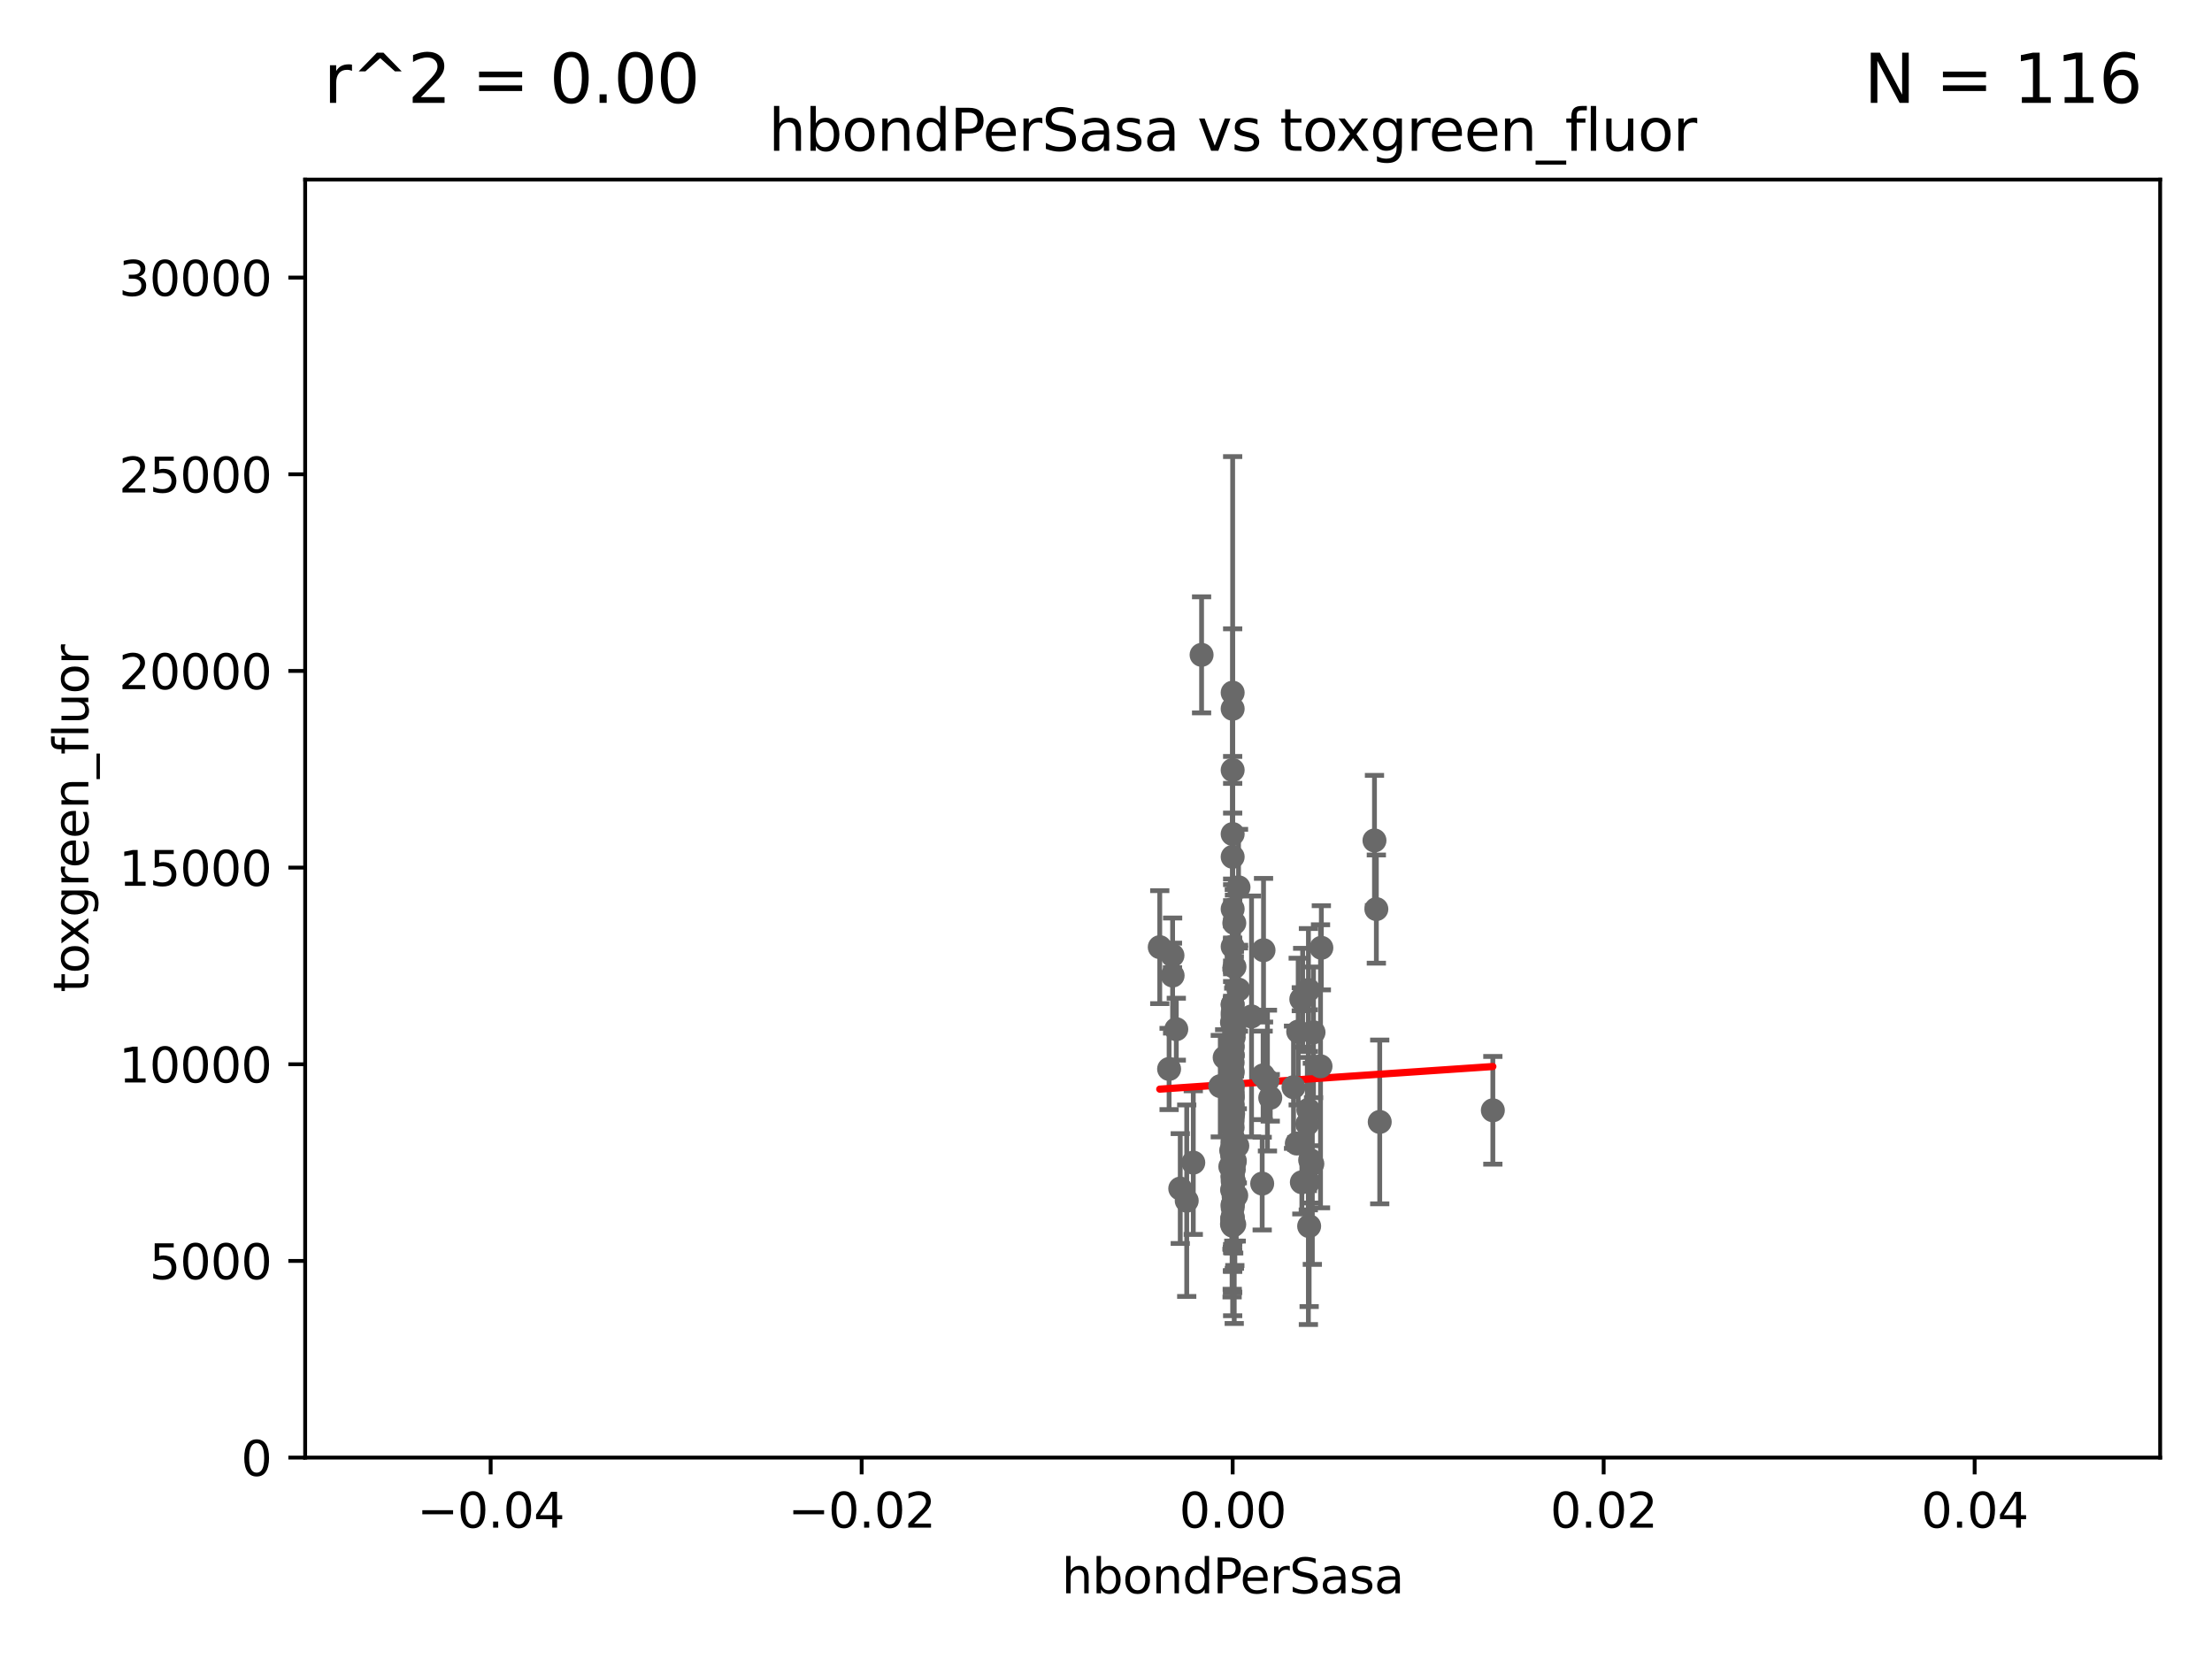 <?xml version="1.0" encoding="utf-8" standalone="no"?>
<!DOCTYPE svg PUBLIC "-//W3C//DTD SVG 1.1//EN"
  "http://www.w3.org/Graphics/SVG/1.1/DTD/svg11.dtd">
<svg xmlns:xlink="http://www.w3.org/1999/xlink" width="460.8pt" height="345.6pt" viewBox="0 0 460.8 345.6" xmlns="http://www.w3.org/2000/svg" version="1.1">
 <defs>
  <style type="text/css">*{stroke-linejoin: round; stroke-linecap: butt}</style>
 </defs>
 <g id="figure_1">
  <g id="patch_1">
   <path d="M 0 345.6 
L 460.8 345.6 
L 460.8 0 
L 0 0 
z
" style="fill: #ffffff"/>
  </g>
  <g id="axes_1">
   <g id="patch_2">
    <path d="M 63.571 303.64 
L 450 303.64 
L 450 37.411 
L 63.571 37.411 
z
" style="fill: #ffffff"/>
   </g>
   <g id="PathCollection_1">
    <defs>
     <path id="m8aeac6f3a3" d="M 0 1.118 
C 0.297 1.118 0.581 1 0.791 0.791 
C 1 0.581 1.118 0.297 1.118 0 
C 1.118 -0.297 1 -0.581 0.791 -0.791 
C 0.581 -1 0.297 -1.118 0 -1.118 
C -0.297 -1.118 -0.581 -1 -0.791 -0.791 
C -1 -0.581 -1.118 -0.297 -1.118 0 
C -1.118 0.297 -1 0.581 -0.791 0.791 
C -0.581 1 -0.297 1.118 0 1.118 
z
" style="stroke: #696969"/>
    </defs>
    <g clip-path="url(#pd19c0cbe38)">
     <use xlink:href="#m8aeac6f3a3" x="256.786" y="160.419" style="fill: #696969; stroke: #696969"/>
     <use xlink:href="#m8aeac6f3a3" x="256.786" y="209.258" style="fill: #696969; stroke: #696969"/>
     <use xlink:href="#m8aeac6f3a3" x="257.993" y="206.15" style="fill: #696969; stroke: #696969"/>
     <use xlink:href="#m8aeac6f3a3" x="256.442" y="234.031" style="fill: #696969; stroke: #696969"/>
     <use xlink:href="#m8aeac6f3a3" x="256.786" y="228.15" style="fill: #696969; stroke: #696969"/>
     <use xlink:href="#m8aeac6f3a3" x="256.786" y="144.291" style="fill: #696969; stroke: #696969"/>
     <use xlink:href="#m8aeac6f3a3" x="256.786" y="178.498" style="fill: #696969; stroke: #696969"/>
     <use xlink:href="#m8aeac6f3a3" x="256.786" y="223.438" style="fill: #696969; stroke: #696969"/>
     <use xlink:href="#m8aeac6f3a3" x="254.208" y="226.265" style="fill: #696969; stroke: #696969"/>
     <use xlink:href="#m8aeac6f3a3" x="250.312" y="136.417" style="fill: #696969; stroke: #696969"/>
     <use xlink:href="#m8aeac6f3a3" x="255.12" y="220.301" style="fill: #696969; stroke: #696969"/>
     <use xlink:href="#m8aeac6f3a3" x="244.277" y="203.226" style="fill: #696969; stroke: #696969"/>
     <use xlink:href="#m8aeac6f3a3" x="248.583" y="242.194" style="fill: #696969; stroke: #696969"/>
     <use xlink:href="#m8aeac6f3a3" x="256.759" y="223.115" style="fill: #696969; stroke: #696969"/>
     <use xlink:href="#m8aeac6f3a3" x="258.007" y="184.838" style="fill: #696969; stroke: #696969"/>
     <use xlink:href="#m8aeac6f3a3" x="260.717" y="211.742" style="fill: #696969; stroke: #696969"/>
     <use xlink:href="#m8aeac6f3a3" x="256.786" y="173.744" style="fill: #696969; stroke: #696969"/>
     <use xlink:href="#m8aeac6f3a3" x="256.786" y="232.342" style="fill: #696969; stroke: #696969"/>
     <use xlink:href="#m8aeac6f3a3" x="262.938" y="246.567" style="fill: #696969; stroke: #696969"/>
     <use xlink:href="#m8aeac6f3a3" x="247.216" y="250.128" style="fill: #696969; stroke: #696969"/>
     <use xlink:href="#m8aeac6f3a3" x="256.786" y="197.195" style="fill: #696969; stroke: #696969"/>
     <use xlink:href="#m8aeac6f3a3" x="256.786" y="247.909" style="fill: #696969; stroke: #696969"/>
     <use xlink:href="#m8aeac6f3a3" x="256.786" y="147.654" style="fill: #696969; stroke: #696969"/>
     <use xlink:href="#m8aeac6f3a3" x="256.786" y="228.747" style="fill: #696969; stroke: #696969"/>
     <use xlink:href="#m8aeac6f3a3" x="272.571" y="206.238" style="fill: #696969; stroke: #696969"/>
     <use xlink:href="#m8aeac6f3a3" x="256.786" y="228.56" style="fill: #696969; stroke: #696969"/>
     <use xlink:href="#m8aeac6f3a3" x="241.599" y="197.309" style="fill: #696969; stroke: #696969"/>
     <use xlink:href="#m8aeac6f3a3" x="256.786" y="245.053" style="fill: #696969; stroke: #696969"/>
     <use xlink:href="#m8aeac6f3a3" x="286.72" y="189.379" style="fill: #696969; stroke: #696969"/>
     <use xlink:href="#m8aeac6f3a3" x="256.485" y="239.663" style="fill: #696969; stroke: #696969"/>
     <use xlink:href="#m8aeac6f3a3" x="270.44" y="214.896" style="fill: #696969; stroke: #696969"/>
     <use xlink:href="#m8aeac6f3a3" x="256.786" y="253.461" style="fill: #696969; stroke: #696969"/>
     <use xlink:href="#m8aeac6f3a3" x="271.2" y="246.288" style="fill: #696969; stroke: #696969"/>
     <use xlink:href="#m8aeac6f3a3" x="275.089" y="222.126" style="fill: #696969; stroke: #696969"/>
     <use xlink:href="#m8aeac6f3a3" x="271.367" y="207.853" style="fill: #696969; stroke: #696969"/>
     <use xlink:href="#m8aeac6f3a3" x="256.786" y="240.767" style="fill: #696969; stroke: #696969"/>
     <use xlink:href="#m8aeac6f3a3" x="256.786" y="244.919" style="fill: #696969; stroke: #696969"/>
     <use xlink:href="#m8aeac6f3a3" x="256.786" y="238.434" style="fill: #696969; stroke: #696969"/>
     <use xlink:href="#m8aeac6f3a3" x="257.144" y="213.441" style="fill: #696969; stroke: #696969"/>
     <use xlink:href="#m8aeac6f3a3" x="256.786" y="189.366" style="fill: #696969; stroke: #696969"/>
     <use xlink:href="#m8aeac6f3a3" x="244.248" y="199.035" style="fill: #696969; stroke: #696969"/>
     <use xlink:href="#m8aeac6f3a3" x="257.01" y="216.077" style="fill: #696969; stroke: #696969"/>
     <use xlink:href="#m8aeac6f3a3" x="272.562" y="246.225" style="fill: #696969; stroke: #696969"/>
     <use xlink:href="#m8aeac6f3a3" x="243.544" y="222.685" style="fill: #696969; stroke: #696969"/>
     <use xlink:href="#m8aeac6f3a3" x="245.868" y="247.599" style="fill: #696969; stroke: #696969"/>
     <use xlink:href="#m8aeac6f3a3" x="256.874" y="237.115" style="fill: #696969; stroke: #696969"/>
     <use xlink:href="#m8aeac6f3a3" x="256.786" y="238.984" style="fill: #696969; stroke: #696969"/>
     <use xlink:href="#m8aeac6f3a3" x="256.786" y="237.846" style="fill: #696969; stroke: #696969"/>
     <use xlink:href="#m8aeac6f3a3" x="256.796" y="227.445" style="fill: #696969; stroke: #696969"/>
     <use xlink:href="#m8aeac6f3a3" x="272.932" y="241.663" style="fill: #696969; stroke: #696969"/>
     <use xlink:href="#m8aeac6f3a3" x="256.786" y="226.239" style="fill: #696969; stroke: #696969"/>
     <use xlink:href="#m8aeac6f3a3" x="256.786" y="211.589" style="fill: #696969; stroke: #696969"/>
     <use xlink:href="#m8aeac6f3a3" x="256.671" y="247.86" style="fill: #696969; stroke: #696969"/>
     <use xlink:href="#m8aeac6f3a3" x="256.786" y="237.623" style="fill: #696969; stroke: #696969"/>
     <use xlink:href="#m8aeac6f3a3" x="269.464" y="226.489" style="fill: #696969; stroke: #696969"/>
     <use xlink:href="#m8aeac6f3a3" x="256.786" y="241.87" style="fill: #696969; stroke: #696969"/>
     <use xlink:href="#m8aeac6f3a3" x="257.123" y="242.258" style="fill: #696969; stroke: #696969"/>
     <use xlink:href="#m8aeac6f3a3" x="245.043" y="214.4" style="fill: #696969; stroke: #696969"/>
     <use xlink:href="#m8aeac6f3a3" x="257.241" y="241.831" style="fill: #696969; stroke: #696969"/>
     <use xlink:href="#m8aeac6f3a3" x="257.07" y="246.121" style="fill: #696969; stroke: #696969"/>
     <use xlink:href="#m8aeac6f3a3" x="273.384" y="242.453" style="fill: #696969; stroke: #696969"/>
     <use xlink:href="#m8aeac6f3a3" x="272.719" y="255.427" style="fill: #696969; stroke: #696969"/>
     <use xlink:href="#m8aeac6f3a3" x="256.786" y="209.299" style="fill: #696969; stroke: #696969"/>
     <use xlink:href="#m8aeac6f3a3" x="256.786" y="253.643" style="fill: #696969; stroke: #696969"/>
     <use xlink:href="#m8aeac6f3a3" x="257.164" y="201.423" style="fill: #696969; stroke: #696969"/>
     <use xlink:href="#m8aeac6f3a3" x="256.786" y="219.713" style="fill: #696969; stroke: #696969"/>
     <use xlink:href="#m8aeac6f3a3" x="256.786" y="230.5" style="fill: #696969; stroke: #696969"/>
     <use xlink:href="#m8aeac6f3a3" x="275.261" y="197.444" style="fill: #696969; stroke: #696969"/>
     <use xlink:href="#m8aeac6f3a3" x="257.53" y="249.04" style="fill: #696969; stroke: #696969"/>
     <use xlink:href="#m8aeac6f3a3" x="256.786" y="233.093" style="fill: #696969; stroke: #696969"/>
     <use xlink:href="#m8aeac6f3a3" x="256.786" y="210.934" style="fill: #696969; stroke: #696969"/>
     <use xlink:href="#m8aeac6f3a3" x="256.729" y="233.849" style="fill: #696969; stroke: #696969"/>
     <use xlink:href="#m8aeac6f3a3" x="256.786" y="239.339" style="fill: #696969; stroke: #696969"/>
     <use xlink:href="#m8aeac6f3a3" x="286.328" y="175.082" style="fill: #696969; stroke: #696969"/>
     <use xlink:href="#m8aeac6f3a3" x="273.632" y="215.052" style="fill: #696969; stroke: #696969"/>
     <use xlink:href="#m8aeac6f3a3" x="256.786" y="230.002" style="fill: #696969; stroke: #696969"/>
     <use xlink:href="#m8aeac6f3a3" x="256.697" y="253.977" style="fill: #696969; stroke: #696969"/>
     <use xlink:href="#m8aeac6f3a3" x="264.033" y="225.105" style="fill: #696969; stroke: #696969"/>
     <use xlink:href="#m8aeac6f3a3" x="256.786" y="238.411" style="fill: #696969; stroke: #696969"/>
     <use xlink:href="#m8aeac6f3a3" x="256.786" y="253.923" style="fill: #696969; stroke: #696969"/>
     <use xlink:href="#m8aeac6f3a3" x="270.152" y="238.219" style="fill: #696969; stroke: #696969"/>
     <use xlink:href="#m8aeac6f3a3" x="256.297" y="243.034" style="fill: #696969; stroke: #696969"/>
     <use xlink:href="#m8aeac6f3a3" x="263.217" y="197.947" style="fill: #696969; stroke: #696969"/>
     <use xlink:href="#m8aeac6f3a3" x="256.786" y="255.342" style="fill: #696969; stroke: #696969"/>
     <use xlink:href="#m8aeac6f3a3" x="263.133" y="224.019" style="fill: #696969; stroke: #696969"/>
     <use xlink:href="#m8aeac6f3a3" x="287.423" y="233.721" style="fill: #696969; stroke: #696969"/>
     <use xlink:href="#m8aeac6f3a3" x="257.113" y="255.067" style="fill: #696969; stroke: #696969"/>
     <use xlink:href="#m8aeac6f3a3" x="256.786" y="251.575" style="fill: #696969; stroke: #696969"/>
     <use xlink:href="#m8aeac6f3a3" x="256.681" y="240.679" style="fill: #696969; stroke: #696969"/>
     <use xlink:href="#m8aeac6f3a3" x="264.617" y="228.69" style="fill: #696969; stroke: #696969"/>
     <use xlink:href="#m8aeac6f3a3" x="256.641" y="255.002" style="fill: #696969; stroke: #696969"/>
     <use xlink:href="#m8aeac6f3a3" x="256.643" y="212.986" style="fill: #696969; stroke: #696969"/>
     <use xlink:href="#m8aeac6f3a3" x="256.786" y="245.303" style="fill: #696969; stroke: #696969"/>
     <use xlink:href="#m8aeac6f3a3" x="256.786" y="217.813" style="fill: #696969; stroke: #696969"/>
     <use xlink:href="#m8aeac6f3a3" x="256.786" y="250.946" style="fill: #696969; stroke: #696969"/>
     <use xlink:href="#m8aeac6f3a3" x="271.085" y="208.156" style="fill: #696969; stroke: #696969"/>
     <use xlink:href="#m8aeac6f3a3" x="257.025" y="243.625" style="fill: #696969; stroke: #696969"/>
     <use xlink:href="#m8aeac6f3a3" x="256.786" y="221.347" style="fill: #696969; stroke: #696969"/>
     <use xlink:href="#m8aeac6f3a3" x="256.886" y="232.016" style="fill: #696969; stroke: #696969"/>
     <use xlink:href="#m8aeac6f3a3" x="257.126" y="192.287" style="fill: #696969; stroke: #696969"/>
     <use xlink:href="#m8aeac6f3a3" x="256.786" y="254.246" style="fill: #696969; stroke: #696969"/>
     <use xlink:href="#m8aeac6f3a3" x="256.786" y="246.017" style="fill: #696969; stroke: #696969"/>
     <use xlink:href="#m8aeac6f3a3" x="256.786" y="219.805" style="fill: #696969; stroke: #696969"/>
     <use xlink:href="#m8aeac6f3a3" x="256.786" y="243.156" style="fill: #696969; stroke: #696969"/>
     <use xlink:href="#m8aeac6f3a3" x="257.15" y="249.661" style="fill: #696969; stroke: #696969"/>
     <use xlink:href="#m8aeac6f3a3" x="272.544" y="231.199" style="fill: #696969; stroke: #696969"/>
     <use xlink:href="#m8aeac6f3a3" x="256.632" y="233.332" style="fill: #696969; stroke: #696969"/>
     <use xlink:href="#m8aeac6f3a3" x="272.337" y="234.159" style="fill: #696969; stroke: #696969"/>
     <use xlink:href="#m8aeac6f3a3" x="257.156" y="214.615" style="fill: #696969; stroke: #696969"/>
     <use xlink:href="#m8aeac6f3a3" x="310.987" y="231.296" style="fill: #696969; stroke: #696969"/>
     <use xlink:href="#m8aeac6f3a3" x="256.996" y="249.3" style="fill: #696969; stroke: #696969"/>
     <use xlink:href="#m8aeac6f3a3" x="256.786" y="226.358" style="fill: #696969; stroke: #696969"/>
     <use xlink:href="#m8aeac6f3a3" x="256.786" y="218.224" style="fill: #696969; stroke: #696969"/>
     <use xlink:href="#m8aeac6f3a3" x="256.786" y="234.87" style="fill: #696969; stroke: #696969"/>
     <use xlink:href="#m8aeac6f3a3" x="256.786" y="251.032" style="fill: #696969; stroke: #696969"/>
     <use xlink:href="#m8aeac6f3a3" x="257.752" y="238.694" style="fill: #696969; stroke: #696969"/>
    </g>
   </g>
   <g id="matplotlib.axis_1">
    <g id="xtick_1">
     <g id="line2d_1">
      <defs>
       <path id="m2c1616dcdd" d="M 0 0 
L 0 3.5 
" style="stroke: #000000; stroke-width: 0.8"/>
      </defs>
      <g>
       <use xlink:href="#m2c1616dcdd" x="102.214" y="303.64" style="stroke: #000000; stroke-width: 0.8"/>
      </g>
     </g>
     <g id="text_1">
      <!-- −0.04 -->
      <g transform="translate(86.891 318.238)scale(0.1 -0.1)">
       <defs>
        <path id="DejaVuSans-2212" d="M 678 2272 
L 4684 2272 
L 4684 1741 
L 678 1741 
L 678 2272 
z
" transform="scale(0.016)"/>
        <path id="DejaVuSans-30" d="M 2034 4250 
Q 1547 4250 1301 3770 
Q 1056 3291 1056 2328 
Q 1056 1369 1301 889 
Q 1547 409 2034 409 
Q 2525 409 2770 889 
Q 3016 1369 3016 2328 
Q 3016 3291 2770 3770 
Q 2525 4250 2034 4250 
z
M 2034 4750 
Q 2819 4750 3233 4129 
Q 3647 3509 3647 2328 
Q 3647 1150 3233 529 
Q 2819 -91 2034 -91 
Q 1250 -91 836 529 
Q 422 1150 422 2328 
Q 422 3509 836 4129 
Q 1250 4750 2034 4750 
z
" transform="scale(0.016)"/>
        <path id="DejaVuSans-2e" d="M 684 794 
L 1344 794 
L 1344 0 
L 684 0 
L 684 794 
z
" transform="scale(0.016)"/>
        <path id="DejaVuSans-34" d="M 2419 4116 
L 825 1625 
L 2419 1625 
L 2419 4116 
z
M 2253 4666 
L 3047 4666 
L 3047 1625 
L 3713 1625 
L 3713 1100 
L 3047 1100 
L 3047 0 
L 2419 0 
L 2419 1100 
L 313 1100 
L 313 1709 
L 2253 4666 
z
" transform="scale(0.016)"/>
       </defs>
       <use xlink:href="#DejaVuSans-2212"/>
       <use xlink:href="#DejaVuSans-30" x="83.789"/>
       <use xlink:href="#DejaVuSans-2e" x="147.412"/>
       <use xlink:href="#DejaVuSans-30" x="179.199"/>
       <use xlink:href="#DejaVuSans-34" x="242.822"/>
      </g>
     </g>
    </g>
    <g id="xtick_2">
     <g id="line2d_2">
      <g>
       <use xlink:href="#m2c1616dcdd" x="179.5" y="303.64" style="stroke: #000000; stroke-width: 0.8"/>
      </g>
     </g>
     <g id="text_2">
      <!-- −0.02 -->
      <g transform="translate(164.177 318.238)scale(0.1 -0.1)">
       <defs>
        <path id="DejaVuSans-32" d="M 1228 531 
L 3431 531 
L 3431 0 
L 469 0 
L 469 531 
Q 828 903 1448 1529 
Q 2069 2156 2228 2338 
Q 2531 2678 2651 2914 
Q 2772 3150 2772 3378 
Q 2772 3750 2511 3984 
Q 2250 4219 1831 4219 
Q 1534 4219 1204 4116 
Q 875 4013 500 3803 
L 500 4441 
Q 881 4594 1212 4672 
Q 1544 4750 1819 4750 
Q 2544 4750 2975 4387 
Q 3406 4025 3406 3419 
Q 3406 3131 3298 2873 
Q 3191 2616 2906 2266 
Q 2828 2175 2409 1742 
Q 1991 1309 1228 531 
z
" transform="scale(0.016)"/>
       </defs>
       <use xlink:href="#DejaVuSans-2212"/>
       <use xlink:href="#DejaVuSans-30" x="83.789"/>
       <use xlink:href="#DejaVuSans-2e" x="147.412"/>
       <use xlink:href="#DejaVuSans-30" x="179.199"/>
       <use xlink:href="#DejaVuSans-32" x="242.822"/>
      </g>
     </g>
    </g>
    <g id="xtick_3">
     <g id="line2d_3">
      <g>
       <use xlink:href="#m2c1616dcdd" x="256.786" y="303.64" style="stroke: #000000; stroke-width: 0.8"/>
      </g>
     </g>
     <g id="text_3">
      <!-- 0.00 -->
      <g transform="translate(245.653 318.238)scale(0.1 -0.1)">
       <use xlink:href="#DejaVuSans-30"/>
       <use xlink:href="#DejaVuSans-2e" x="63.623"/>
       <use xlink:href="#DejaVuSans-30" x="95.41"/>
       <use xlink:href="#DejaVuSans-30" x="159.033"/>
      </g>
     </g>
    </g>
    <g id="xtick_4">
     <g id="line2d_4">
      <g>
       <use xlink:href="#m2c1616dcdd" x="334.071" y="303.64" style="stroke: #000000; stroke-width: 0.8"/>
      </g>
     </g>
     <g id="text_4">
      <!-- 0.02 -->
      <g transform="translate(322.939 318.238)scale(0.1 -0.1)">
       <use xlink:href="#DejaVuSans-30"/>
       <use xlink:href="#DejaVuSans-2e" x="63.623"/>
       <use xlink:href="#DejaVuSans-30" x="95.41"/>
       <use xlink:href="#DejaVuSans-32" x="159.033"/>
      </g>
     </g>
    </g>
    <g id="xtick_5">
     <g id="line2d_5">
      <g>
       <use xlink:href="#m2c1616dcdd" x="411.357" y="303.64" style="stroke: #000000; stroke-width: 0.8"/>
      </g>
     </g>
     <g id="text_5">
      <!-- 0.04 -->
      <g transform="translate(400.224 318.238)scale(0.1 -0.1)">
       <use xlink:href="#DejaVuSans-30"/>
       <use xlink:href="#DejaVuSans-2e" x="63.623"/>
       <use xlink:href="#DejaVuSans-30" x="95.41"/>
       <use xlink:href="#DejaVuSans-34" x="159.033"/>
      </g>
     </g>
    </g>
    <g id="text_6">
     <!-- hbondPerSasa -->
     <g transform="translate(221.168 331.917)scale(0.1 -0.1)">
      <defs>
       <path id="DejaVuSans-68" d="M 3513 2113 
L 3513 0 
L 2938 0 
L 2938 2094 
Q 2938 2591 2744 2837 
Q 2550 3084 2163 3084 
Q 1697 3084 1428 2787 
Q 1159 2491 1159 1978 
L 1159 0 
L 581 0 
L 581 4863 
L 1159 4863 
L 1159 2956 
Q 1366 3272 1645 3428 
Q 1925 3584 2291 3584 
Q 2894 3584 3203 3211 
Q 3513 2838 3513 2113 
z
" transform="scale(0.016)"/>
       <path id="DejaVuSans-62" d="M 3116 1747 
Q 3116 2381 2855 2742 
Q 2594 3103 2138 3103 
Q 1681 3103 1420 2742 
Q 1159 2381 1159 1747 
Q 1159 1113 1420 752 
Q 1681 391 2138 391 
Q 2594 391 2855 752 
Q 3116 1113 3116 1747 
z
M 1159 2969 
Q 1341 3281 1617 3432 
Q 1894 3584 2278 3584 
Q 2916 3584 3314 3078 
Q 3713 2572 3713 1747 
Q 3713 922 3314 415 
Q 2916 -91 2278 -91 
Q 1894 -91 1617 61 
Q 1341 213 1159 525 
L 1159 0 
L 581 0 
L 581 4863 
L 1159 4863 
L 1159 2969 
z
" transform="scale(0.016)"/>
       <path id="DejaVuSans-6f" d="M 1959 3097 
Q 1497 3097 1228 2736 
Q 959 2375 959 1747 
Q 959 1119 1226 758 
Q 1494 397 1959 397 
Q 2419 397 2687 759 
Q 2956 1122 2956 1747 
Q 2956 2369 2687 2733 
Q 2419 3097 1959 3097 
z
M 1959 3584 
Q 2709 3584 3137 3096 
Q 3566 2609 3566 1747 
Q 3566 888 3137 398 
Q 2709 -91 1959 -91 
Q 1206 -91 779 398 
Q 353 888 353 1747 
Q 353 2609 779 3096 
Q 1206 3584 1959 3584 
z
" transform="scale(0.016)"/>
       <path id="DejaVuSans-6e" d="M 3513 2113 
L 3513 0 
L 2938 0 
L 2938 2094 
Q 2938 2591 2744 2837 
Q 2550 3084 2163 3084 
Q 1697 3084 1428 2787 
Q 1159 2491 1159 1978 
L 1159 0 
L 581 0 
L 581 3500 
L 1159 3500 
L 1159 2956 
Q 1366 3272 1645 3428 
Q 1925 3584 2291 3584 
Q 2894 3584 3203 3211 
Q 3513 2838 3513 2113 
z
" transform="scale(0.016)"/>
       <path id="DejaVuSans-64" d="M 2906 2969 
L 2906 4863 
L 3481 4863 
L 3481 0 
L 2906 0 
L 2906 525 
Q 2725 213 2448 61 
Q 2172 -91 1784 -91 
Q 1150 -91 751 415 
Q 353 922 353 1747 
Q 353 2572 751 3078 
Q 1150 3584 1784 3584 
Q 2172 3584 2448 3432 
Q 2725 3281 2906 2969 
z
M 947 1747 
Q 947 1113 1208 752 
Q 1469 391 1925 391 
Q 2381 391 2643 752 
Q 2906 1113 2906 1747 
Q 2906 2381 2643 2742 
Q 2381 3103 1925 3103 
Q 1469 3103 1208 2742 
Q 947 2381 947 1747 
z
" transform="scale(0.016)"/>
       <path id="DejaVuSans-50" d="M 1259 4147 
L 1259 2394 
L 2053 2394 
Q 2494 2394 2734 2622 
Q 2975 2850 2975 3272 
Q 2975 3691 2734 3919 
Q 2494 4147 2053 4147 
L 1259 4147 
z
M 628 4666 
L 2053 4666 
Q 2838 4666 3239 4311 
Q 3641 3956 3641 3272 
Q 3641 2581 3239 2228 
Q 2838 1875 2053 1875 
L 1259 1875 
L 1259 0 
L 628 0 
L 628 4666 
z
" transform="scale(0.016)"/>
       <path id="DejaVuSans-65" d="M 3597 1894 
L 3597 1613 
L 953 1613 
Q 991 1019 1311 708 
Q 1631 397 2203 397 
Q 2534 397 2845 478 
Q 3156 559 3463 722 
L 3463 178 
Q 3153 47 2828 -22 
Q 2503 -91 2169 -91 
Q 1331 -91 842 396 
Q 353 884 353 1716 
Q 353 2575 817 3079 
Q 1281 3584 2069 3584 
Q 2775 3584 3186 3129 
Q 3597 2675 3597 1894 
z
M 3022 2063 
Q 3016 2534 2758 2815 
Q 2500 3097 2075 3097 
Q 1594 3097 1305 2825 
Q 1016 2553 972 2059 
L 3022 2063 
z
" transform="scale(0.016)"/>
       <path id="DejaVuSans-72" d="M 2631 2963 
Q 2534 3019 2420 3045 
Q 2306 3072 2169 3072 
Q 1681 3072 1420 2755 
Q 1159 2438 1159 1844 
L 1159 0 
L 581 0 
L 581 3500 
L 1159 3500 
L 1159 2956 
Q 1341 3275 1631 3429 
Q 1922 3584 2338 3584 
Q 2397 3584 2469 3576 
Q 2541 3569 2628 3553 
L 2631 2963 
z
" transform="scale(0.016)"/>
       <path id="DejaVuSans-53" d="M 3425 4513 
L 3425 3897 
Q 3066 4069 2747 4153 
Q 2428 4238 2131 4238 
Q 1616 4238 1336 4038 
Q 1056 3838 1056 3469 
Q 1056 3159 1242 3001 
Q 1428 2844 1947 2747 
L 2328 2669 
Q 3034 2534 3370 2195 
Q 3706 1856 3706 1288 
Q 3706 609 3251 259 
Q 2797 -91 1919 -91 
Q 1588 -91 1214 -16 
Q 841 59 441 206 
L 441 856 
Q 825 641 1194 531 
Q 1563 422 1919 422 
Q 2459 422 2753 634 
Q 3047 847 3047 1241 
Q 3047 1584 2836 1778 
Q 2625 1972 2144 2069 
L 1759 2144 
Q 1053 2284 737 2584 
Q 422 2884 422 3419 
Q 422 4038 858 4394 
Q 1294 4750 2059 4750 
Q 2388 4750 2728 4690 
Q 3069 4631 3425 4513 
z
" transform="scale(0.016)"/>
       <path id="DejaVuSans-61" d="M 2194 1759 
Q 1497 1759 1228 1600 
Q 959 1441 959 1056 
Q 959 750 1161 570 
Q 1363 391 1709 391 
Q 2188 391 2477 730 
Q 2766 1069 2766 1631 
L 2766 1759 
L 2194 1759 
z
M 3341 1997 
L 3341 0 
L 2766 0 
L 2766 531 
Q 2569 213 2275 61 
Q 1981 -91 1556 -91 
Q 1019 -91 701 211 
Q 384 513 384 1019 
Q 384 1609 779 1909 
Q 1175 2209 1959 2209 
L 2766 2209 
L 2766 2266 
Q 2766 2663 2505 2880 
Q 2244 3097 1772 3097 
Q 1472 3097 1187 3025 
Q 903 2953 641 2809 
L 641 3341 
Q 956 3463 1253 3523 
Q 1550 3584 1831 3584 
Q 2591 3584 2966 3190 
Q 3341 2797 3341 1997 
z
" transform="scale(0.016)"/>
       <path id="DejaVuSans-73" d="M 2834 3397 
L 2834 2853 
Q 2591 2978 2328 3040 
Q 2066 3103 1784 3103 
Q 1356 3103 1142 2972 
Q 928 2841 928 2578 
Q 928 2378 1081 2264 
Q 1234 2150 1697 2047 
L 1894 2003 
Q 2506 1872 2764 1633 
Q 3022 1394 3022 966 
Q 3022 478 2636 193 
Q 2250 -91 1575 -91 
Q 1294 -91 989 -36 
Q 684 19 347 128 
L 347 722 
Q 666 556 975 473 
Q 1284 391 1588 391 
Q 1994 391 2212 530 
Q 2431 669 2431 922 
Q 2431 1156 2273 1281 
Q 2116 1406 1581 1522 
L 1381 1569 
Q 847 1681 609 1914 
Q 372 2147 372 2553 
Q 372 3047 722 3315 
Q 1072 3584 1716 3584 
Q 2034 3584 2315 3537 
Q 2597 3491 2834 3397 
z
" transform="scale(0.016)"/>
      </defs>
      <use xlink:href="#DejaVuSans-68"/>
      <use xlink:href="#DejaVuSans-62" x="63.379"/>
      <use xlink:href="#DejaVuSans-6f" x="126.855"/>
      <use xlink:href="#DejaVuSans-6e" x="188.037"/>
      <use xlink:href="#DejaVuSans-64" x="251.416"/>
      <use xlink:href="#DejaVuSans-50" x="314.893"/>
      <use xlink:href="#DejaVuSans-65" x="371.57"/>
      <use xlink:href="#DejaVuSans-72" x="433.094"/>
      <use xlink:href="#DejaVuSans-53" x="474.207"/>
      <use xlink:href="#DejaVuSans-61" x="537.684"/>
      <use xlink:href="#DejaVuSans-73" x="598.963"/>
      <use xlink:href="#DejaVuSans-61" x="651.062"/>
     </g>
    </g>
   </g>
   <g id="matplotlib.axis_2">
    <g id="ytick_1">
     <g id="line2d_6">
      <defs>
       <path id="m7b1fc906a6" d="M 0 0 
L -3.5 0 
" style="stroke: #000000; stroke-width: 0.8"/>
      </defs>
      <g>
       <use xlink:href="#m7b1fc906a6" x="63.571" y="303.64" style="stroke: #000000; stroke-width: 0.8"/>
      </g>
     </g>
     <g id="text_7">
      <!-- 0 -->
      <g transform="translate(50.209 307.439)scale(0.1 -0.1)">
       <use xlink:href="#DejaVuSans-30"/>
      </g>
     </g>
    </g>
    <g id="ytick_2">
     <g id="line2d_7">
      <g>
       <use xlink:href="#m7b1fc906a6" x="63.571" y="262.671" style="stroke: #000000; stroke-width: 0.8"/>
      </g>
     </g>
     <g id="text_8">
      <!-- 5000 -->
      <g transform="translate(31.121 266.471)scale(0.1 -0.1)">
       <defs>
        <path id="DejaVuSans-35" d="M 691 4666 
L 3169 4666 
L 3169 4134 
L 1269 4134 
L 1269 2991 
Q 1406 3038 1543 3061 
Q 1681 3084 1819 3084 
Q 2600 3084 3056 2656 
Q 3513 2228 3513 1497 
Q 3513 744 3044 326 
Q 2575 -91 1722 -91 
Q 1428 -91 1123 -41 
Q 819 9 494 109 
L 494 744 
Q 775 591 1075 516 
Q 1375 441 1709 441 
Q 2250 441 2565 725 
Q 2881 1009 2881 1497 
Q 2881 1984 2565 2268 
Q 2250 2553 1709 2553 
Q 1456 2553 1204 2497 
Q 953 2441 691 2322 
L 691 4666 
z
" transform="scale(0.016)"/>
       </defs>
       <use xlink:href="#DejaVuSans-35"/>
       <use xlink:href="#DejaVuSans-30" x="63.623"/>
       <use xlink:href="#DejaVuSans-30" x="127.246"/>
       <use xlink:href="#DejaVuSans-30" x="190.869"/>
      </g>
     </g>
    </g>
    <g id="ytick_3">
     <g id="line2d_8">
      <g>
       <use xlink:href="#m7b1fc906a6" x="63.571" y="221.703" style="stroke: #000000; stroke-width: 0.8"/>
      </g>
     </g>
     <g id="text_9">
      <!-- 10000 -->
      <g transform="translate(24.759 225.502)scale(0.1 -0.1)">
       <defs>
        <path id="DejaVuSans-31" d="M 794 531 
L 1825 531 
L 1825 4091 
L 703 3866 
L 703 4441 
L 1819 4666 
L 2450 4666 
L 2450 531 
L 3481 531 
L 3481 0 
L 794 0 
L 794 531 
z
" transform="scale(0.016)"/>
       </defs>
       <use xlink:href="#DejaVuSans-31"/>
       <use xlink:href="#DejaVuSans-30" x="63.623"/>
       <use xlink:href="#DejaVuSans-30" x="127.246"/>
       <use xlink:href="#DejaVuSans-30" x="190.869"/>
       <use xlink:href="#DejaVuSans-30" x="254.492"/>
      </g>
     </g>
    </g>
    <g id="ytick_4">
     <g id="line2d_9">
      <g>
       <use xlink:href="#m7b1fc906a6" x="63.571" y="180.734" style="stroke: #000000; stroke-width: 0.8"/>
      </g>
     </g>
     <g id="text_10">
      <!-- 15000 -->
      <g transform="translate(24.759 184.533)scale(0.1 -0.1)">
       <use xlink:href="#DejaVuSans-31"/>
       <use xlink:href="#DejaVuSans-35" x="63.623"/>
       <use xlink:href="#DejaVuSans-30" x="127.246"/>
       <use xlink:href="#DejaVuSans-30" x="190.869"/>
       <use xlink:href="#DejaVuSans-30" x="254.492"/>
      </g>
     </g>
    </g>
    <g id="ytick_5">
     <g id="line2d_10">
      <g>
       <use xlink:href="#m7b1fc906a6" x="63.571" y="139.765" style="stroke: #000000; stroke-width: 0.8"/>
      </g>
     </g>
     <g id="text_11">
      <!-- 20000 -->
      <g transform="translate(24.759 143.565)scale(0.1 -0.1)">
       <use xlink:href="#DejaVuSans-32"/>
       <use xlink:href="#DejaVuSans-30" x="63.623"/>
       <use xlink:href="#DejaVuSans-30" x="127.246"/>
       <use xlink:href="#DejaVuSans-30" x="190.869"/>
       <use xlink:href="#DejaVuSans-30" x="254.492"/>
      </g>
     </g>
    </g>
    <g id="ytick_6">
     <g id="line2d_11">
      <g>
       <use xlink:href="#m7b1fc906a6" x="63.571" y="98.797" style="stroke: #000000; stroke-width: 0.8"/>
      </g>
     </g>
     <g id="text_12">
      <!-- 25000 -->
      <g transform="translate(24.759 102.596)scale(0.1 -0.1)">
       <use xlink:href="#DejaVuSans-32"/>
       <use xlink:href="#DejaVuSans-35" x="63.623"/>
       <use xlink:href="#DejaVuSans-30" x="127.246"/>
       <use xlink:href="#DejaVuSans-30" x="190.869"/>
       <use xlink:href="#DejaVuSans-30" x="254.492"/>
      </g>
     </g>
    </g>
    <g id="ytick_7">
     <g id="line2d_12">
      <g>
       <use xlink:href="#m7b1fc906a6" x="63.571" y="57.828" style="stroke: #000000; stroke-width: 0.8"/>
      </g>
     </g>
     <g id="text_13">
      <!-- 30000 -->
      <g transform="translate(24.759 61.627)scale(0.1 -0.1)">
       <defs>
        <path id="DejaVuSans-33" d="M 2597 2516 
Q 3050 2419 3304 2112 
Q 3559 1806 3559 1356 
Q 3559 666 3084 287 
Q 2609 -91 1734 -91 
Q 1441 -91 1130 -33 
Q 819 25 488 141 
L 488 750 
Q 750 597 1062 519 
Q 1375 441 1716 441 
Q 2309 441 2620 675 
Q 2931 909 2931 1356 
Q 2931 1769 2642 2001 
Q 2353 2234 1838 2234 
L 1294 2234 
L 1294 2753 
L 1863 2753 
Q 2328 2753 2575 2939 
Q 2822 3125 2822 3475 
Q 2822 3834 2567 4026 
Q 2313 4219 1838 4219 
Q 1578 4219 1281 4162 
Q 984 4106 628 3988 
L 628 4550 
Q 988 4650 1302 4700 
Q 1616 4750 1894 4750 
Q 2613 4750 3031 4423 
Q 3450 4097 3450 3541 
Q 3450 3153 3228 2886 
Q 3006 2619 2597 2516 
z
" transform="scale(0.016)"/>
       </defs>
       <use xlink:href="#DejaVuSans-33"/>
       <use xlink:href="#DejaVuSans-30" x="63.623"/>
       <use xlink:href="#DejaVuSans-30" x="127.246"/>
       <use xlink:href="#DejaVuSans-30" x="190.869"/>
       <use xlink:href="#DejaVuSans-30" x="254.492"/>
      </g>
     </g>
    </g>
    <g id="text_14">
     <!-- toxgreen_fluor -->
     <g transform="translate(18.401 206.72)rotate(-90)scale(0.1 -0.1)">
      <defs>
       <path id="DejaVuSans-74" d="M 1172 4494 
L 1172 3500 
L 2356 3500 
L 2356 3053 
L 1172 3053 
L 1172 1153 
Q 1172 725 1289 603 
Q 1406 481 1766 481 
L 2356 481 
L 2356 0 
L 1766 0 
Q 1100 0 847 248 
Q 594 497 594 1153 
L 594 3053 
L 172 3053 
L 172 3500 
L 594 3500 
L 594 4494 
L 1172 4494 
z
" transform="scale(0.016)"/>
       <path id="DejaVuSans-78" d="M 3513 3500 
L 2247 1797 
L 3578 0 
L 2900 0 
L 1881 1375 
L 863 0 
L 184 0 
L 1544 1831 
L 300 3500 
L 978 3500 
L 1906 2253 
L 2834 3500 
L 3513 3500 
z
" transform="scale(0.016)"/>
       <path id="DejaVuSans-67" d="M 2906 1791 
Q 2906 2416 2648 2759 
Q 2391 3103 1925 3103 
Q 1463 3103 1205 2759 
Q 947 2416 947 1791 
Q 947 1169 1205 825 
Q 1463 481 1925 481 
Q 2391 481 2648 825 
Q 2906 1169 2906 1791 
z
M 3481 434 
Q 3481 -459 3084 -895 
Q 2688 -1331 1869 -1331 
Q 1566 -1331 1297 -1286 
Q 1028 -1241 775 -1147 
L 775 -588 
Q 1028 -725 1275 -790 
Q 1522 -856 1778 -856 
Q 2344 -856 2625 -561 
Q 2906 -266 2906 331 
L 2906 616 
Q 2728 306 2450 153 
Q 2172 0 1784 0 
Q 1141 0 747 490 
Q 353 981 353 1791 
Q 353 2603 747 3093 
Q 1141 3584 1784 3584 
Q 2172 3584 2450 3431 
Q 2728 3278 2906 2969 
L 2906 3500 
L 3481 3500 
L 3481 434 
z
" transform="scale(0.016)"/>
       <path id="DejaVuSans-5f" d="M 3263 -1063 
L 3263 -1509 
L -63 -1509 
L -63 -1063 
L 3263 -1063 
z
" transform="scale(0.016)"/>
       <path id="DejaVuSans-66" d="M 2375 4863 
L 2375 4384 
L 1825 4384 
Q 1516 4384 1395 4259 
Q 1275 4134 1275 3809 
L 1275 3500 
L 2222 3500 
L 2222 3053 
L 1275 3053 
L 1275 0 
L 697 0 
L 697 3053 
L 147 3053 
L 147 3500 
L 697 3500 
L 697 3744 
Q 697 4328 969 4595 
Q 1241 4863 1831 4863 
L 2375 4863 
z
" transform="scale(0.016)"/>
       <path id="DejaVuSans-6c" d="M 603 4863 
L 1178 4863 
L 1178 0 
L 603 0 
L 603 4863 
z
" transform="scale(0.016)"/>
       <path id="DejaVuSans-75" d="M 544 1381 
L 544 3500 
L 1119 3500 
L 1119 1403 
Q 1119 906 1312 657 
Q 1506 409 1894 409 
Q 2359 409 2629 706 
Q 2900 1003 2900 1516 
L 2900 3500 
L 3475 3500 
L 3475 0 
L 2900 0 
L 2900 538 
Q 2691 219 2414 64 
Q 2138 -91 1772 -91 
Q 1169 -91 856 284 
Q 544 659 544 1381 
z
M 1991 3584 
L 1991 3584 
z
" transform="scale(0.016)"/>
      </defs>
      <use xlink:href="#DejaVuSans-74"/>
      <use xlink:href="#DejaVuSans-6f" x="39.209"/>
      <use xlink:href="#DejaVuSans-78" x="97.266"/>
      <use xlink:href="#DejaVuSans-67" x="156.445"/>
      <use xlink:href="#DejaVuSans-72" x="219.922"/>
      <use xlink:href="#DejaVuSans-65" x="258.785"/>
      <use xlink:href="#DejaVuSans-65" x="320.309"/>
      <use xlink:href="#DejaVuSans-6e" x="381.832"/>
      <use xlink:href="#DejaVuSans-5f" x="445.211"/>
      <use xlink:href="#DejaVuSans-66" x="495.211"/>
      <use xlink:href="#DejaVuSans-6c" x="530.416"/>
      <use xlink:href="#DejaVuSans-75" x="558.199"/>
      <use xlink:href="#DejaVuSans-6f" x="621.578"/>
      <use xlink:href="#DejaVuSans-72" x="682.76"/>
     </g>
    </g>
   </g>
   <g id="LineCollection_1">
    <path d="M 256.786 174.033 
L 256.786 146.805 
" clip-path="url(#pd19c0cbe38)" style="fill: none; stroke: #696969"/>
    <path d="M 256.786 225.597 
L 256.786 192.918 
" clip-path="url(#pd19c0cbe38)" style="fill: none; stroke: #696969"/>
    <path d="M 257.993 214.819 
L 257.993 197.48 
" clip-path="url(#pd19c0cbe38)" style="fill: none; stroke: #696969"/>
    <path d="M 256.442 234.487 
L 256.442 233.575 
" clip-path="url(#pd19c0cbe38)" style="fill: none; stroke: #696969"/>
    <path d="M 256.786 235.519 
L 256.786 220.781 
" clip-path="url(#pd19c0cbe38)" style="fill: none; stroke: #696969"/>
    <path d="M 256.786 157.582 
L 256.786 130.999 
" clip-path="url(#pd19c0cbe38)" style="fill: none; stroke: #696969"/>
    <path d="M 256.786 187.618 
L 256.786 169.378 
" clip-path="url(#pd19c0cbe38)" style="fill: none; stroke: #696969"/>
    <path d="M 256.786 229.384 
L 256.786 217.492 
" clip-path="url(#pd19c0cbe38)" style="fill: none; stroke: #696969"/>
    <path d="M 254.208 236.84 
L 254.208 215.69 
" clip-path="url(#pd19c0cbe38)" style="fill: none; stroke: #696969"/>
    <path d="M 250.312 148.503 
L 250.312 124.331 
" clip-path="url(#pd19c0cbe38)" style="fill: none; stroke: #696969"/>
    <path d="M 255.12 226.098 
L 255.12 214.503 
" clip-path="url(#pd19c0cbe38)" style="fill: none; stroke: #696969"/>
    <path d="M 244.277 215.214 
L 244.277 191.237 
" clip-path="url(#pd19c0cbe38)" style="fill: none; stroke: #696969"/>
    <path d="M 248.583 257.152 
L 248.583 227.236 
" clip-path="url(#pd19c0cbe38)" style="fill: none; stroke: #696969"/>
    <path d="M 256.759 229.286 
L 256.759 216.944 
" clip-path="url(#pd19c0cbe38)" style="fill: none; stroke: #696969"/>
    <path d="M 258.007 196.915 
L 258.007 172.761 
" clip-path="url(#pd19c0cbe38)" style="fill: none; stroke: #696969"/>
    <path d="M 260.717 236.831 
L 260.717 186.653 
" clip-path="url(#pd19c0cbe38)" style="fill: none; stroke: #696969"/>
    <path d="M 256.786 184.293 
L 256.786 163.196 
" clip-path="url(#pd19c0cbe38)" style="fill: none; stroke: #696969"/>
    <path d="M 256.786 247.273 
L 256.786 217.411 
" clip-path="url(#pd19c0cbe38)" style="fill: none; stroke: #696969"/>
    <path d="M 262.938 256.226 
L 262.938 236.907 
" clip-path="url(#pd19c0cbe38)" style="fill: none; stroke: #696969"/>
    <path d="M 247.216 270.07 
L 247.216 230.185 
" clip-path="url(#pd19c0cbe38)" style="fill: none; stroke: #696969"/>
    <path d="M 256.786 202.861 
L 256.786 191.529 
" clip-path="url(#pd19c0cbe38)" style="fill: none; stroke: #696969"/>
    <path d="M 256.786 264.77 
L 256.786 231.049 
" clip-path="url(#pd19c0cbe38)" style="fill: none; stroke: #696969"/>
    <path d="M 256.786 200.195 
L 256.786 95.112 
" clip-path="url(#pd19c0cbe38)" style="fill: none; stroke: #696969"/>
    <path d="M 256.786 246.046 
L 256.786 211.448 
" clip-path="url(#pd19c0cbe38)" style="fill: none; stroke: #696969"/>
    <path d="M 272.571 219.043 
L 272.571 193.432 
" clip-path="url(#pd19c0cbe38)" style="fill: none; stroke: #696969"/>
    <path d="M 256.786 233.535 
L 256.786 223.584 
" clip-path="url(#pd19c0cbe38)" style="fill: none; stroke: #696969"/>
    <path d="M 241.599 209.076 
L 241.599 185.542 
" clip-path="url(#pd19c0cbe38)" style="fill: none; stroke: #696969"/>
    <path d="M 256.786 254.636 
L 256.786 235.47 
" clip-path="url(#pd19c0cbe38)" style="fill: none; stroke: #696969"/>
    <path d="M 286.72 200.648 
L 286.72 178.109 
" clip-path="url(#pd19c0cbe38)" style="fill: none; stroke: #696969"/>
    <path d="M 256.485 254.489 
L 256.485 224.836 
" clip-path="url(#pd19c0cbe38)" style="fill: none; stroke: #696969"/>
    <path d="M 270.44 230.179 
L 270.44 199.613 
" clip-path="url(#pd19c0cbe38)" style="fill: none; stroke: #696969"/>
    <path d="M 256.786 269.166 
L 256.786 237.756 
" clip-path="url(#pd19c0cbe38)" style="fill: none; stroke: #696969"/>
    <path d="M 271.2 252.894 
L 271.2 239.682 
" clip-path="url(#pd19c0cbe38)" style="fill: none; stroke: #696969"/>
    <path d="M 275.089 251.612 
L 275.089 192.641 
" clip-path="url(#pd19c0cbe38)" style="fill: none; stroke: #696969"/>
    <path d="M 271.367 218.15 
L 271.367 197.556 
" clip-path="url(#pd19c0cbe38)" style="fill: none; stroke: #696969"/>
    <path d="M 256.786 246.711 
L 256.786 234.822 
" clip-path="url(#pd19c0cbe38)" style="fill: none; stroke: #696969"/>
    <path d="M 256.786 246.911 
L 256.786 242.927 
" clip-path="url(#pd19c0cbe38)" style="fill: none; stroke: #696969"/>
    <path d="M 256.786 248.455 
L 256.786 228.413 
" clip-path="url(#pd19c0cbe38)" style="fill: none; stroke: #696969"/>
    <path d="M 257.144 228.711 
L 257.144 198.171 
" clip-path="url(#pd19c0cbe38)" style="fill: none; stroke: #696969"/>
    <path d="M 256.786 195.622 
L 256.786 183.11 
" clip-path="url(#pd19c0cbe38)" style="fill: none; stroke: #696969"/>
    <path d="M 244.248 201.597 
L 244.248 196.473 
" clip-path="url(#pd19c0cbe38)" style="fill: none; stroke: #696969"/>
    <path d="M 257.01 226.283 
L 257.01 205.87 
" clip-path="url(#pd19c0cbe38)" style="fill: none; stroke: #696969"/>
    <path d="M 272.562 275.922 
L 272.562 216.527 
" clip-path="url(#pd19c0cbe38)" style="fill: none; stroke: #696969"/>
    <path d="M 243.544 231.151 
L 243.544 214.22 
" clip-path="url(#pd19c0cbe38)" style="fill: none; stroke: #696969"/>
    <path d="M 245.868 259.039 
L 245.868 236.16 
" clip-path="url(#pd19c0cbe38)" style="fill: none; stroke: #696969"/>
    <path d="M 256.874 239.875 
L 256.874 234.355 
" clip-path="url(#pd19c0cbe38)" style="fill: none; stroke: #696969"/>
    <path d="M 256.786 242.403 
L 256.786 235.565 
" clip-path="url(#pd19c0cbe38)" style="fill: none; stroke: #696969"/>
    <path d="M 256.786 245.337 
L 256.786 230.356 
" clip-path="url(#pd19c0cbe38)" style="fill: none; stroke: #696969"/>
    <path d="M 256.796 253.336 
L 256.796 201.554 
" clip-path="url(#pd19c0cbe38)" style="fill: none; stroke: #696969"/>
    <path d="M 272.932 250.606 
L 272.932 232.719 
" clip-path="url(#pd19c0cbe38)" style="fill: none; stroke: #696969"/>
    <path d="M 256.786 233.971 
L 256.786 218.507 
" clip-path="url(#pd19c0cbe38)" style="fill: none; stroke: #696969"/>
    <path d="M 256.786 212.992 
L 256.786 210.185 
" clip-path="url(#pd19c0cbe38)" style="fill: none; stroke: #696969"/>
    <path d="M 256.671 270.179 
L 256.671 225.542 
" clip-path="url(#pd19c0cbe38)" style="fill: none; stroke: #696969"/>
    <path d="M 256.786 246.639 
L 256.786 228.607 
" clip-path="url(#pd19c0cbe38)" style="fill: none; stroke: #696969"/>
    <path d="M 269.464 239.23 
L 269.464 213.748 
" clip-path="url(#pd19c0cbe38)" style="fill: none; stroke: #696969"/>
    <path d="M 256.786 250.538 
L 256.786 233.203 
" clip-path="url(#pd19c0cbe38)" style="fill: none; stroke: #696969"/>
    <path d="M 257.123 250.659 
L 257.123 233.857 
" clip-path="url(#pd19c0cbe38)" style="fill: none; stroke: #696969"/>
    <path d="M 245.043 220.849 
L 245.043 207.95 
" clip-path="url(#pd19c0cbe38)" style="fill: none; stroke: #696969"/>
    <path d="M 257.241 263.629 
L 257.241 220.034 
" clip-path="url(#pd19c0cbe38)" style="fill: none; stroke: #696969"/>
    <path d="M 257.07 255.839 
L 257.07 236.402 
" clip-path="url(#pd19c0cbe38)" style="fill: none; stroke: #696969"/>
    <path d="M 273.384 263.395 
L 273.384 221.51 
" clip-path="url(#pd19c0cbe38)" style="fill: none; stroke: #696969"/>
    <path d="M 272.719 272.178 
L 272.719 238.675 
" clip-path="url(#pd19c0cbe38)" style="fill: none; stroke: #696969"/>
    <path d="M 256.786 223.201 
L 256.786 195.397 
" clip-path="url(#pd19c0cbe38)" style="fill: none; stroke: #696969"/>
    <path d="M 256.786 264.864 
L 256.786 242.423 
" clip-path="url(#pd19c0cbe38)" style="fill: none; stroke: #696969"/>
    <path d="M 257.164 216.388 
L 257.164 186.458 
" clip-path="url(#pd19c0cbe38)" style="fill: none; stroke: #696969"/>
    <path d="M 256.786 229.122 
L 256.786 210.305 
" clip-path="url(#pd19c0cbe38)" style="fill: none; stroke: #696969"/>
    <path d="M 256.786 244.959 
L 256.786 216.04 
" clip-path="url(#pd19c0cbe38)" style="fill: none; stroke: #696969"/>
    <path d="M 275.261 206.214 
L 275.261 188.675 
" clip-path="url(#pd19c0cbe38)" style="fill: none; stroke: #696969"/>
    <path d="M 257.53 258.538 
L 257.53 239.541 
" clip-path="url(#pd19c0cbe38)" style="fill: none; stroke: #696969"/>
    <path d="M 256.786 241.488 
L 256.786 224.699 
" clip-path="url(#pd19c0cbe38)" style="fill: none; stroke: #696969"/>
    <path d="M 256.786 214.337 
L 256.786 207.532 
" clip-path="url(#pd19c0cbe38)" style="fill: none; stroke: #696969"/>
    <path d="M 256.729 259.814 
L 256.729 207.883 
" clip-path="url(#pd19c0cbe38)" style="fill: none; stroke: #696969"/>
    <path d="M 256.786 245.428 
L 256.786 233.249 
" clip-path="url(#pd19c0cbe38)" style="fill: none; stroke: #696969"/>
    <path d="M 286.328 188.647 
L 286.328 161.516 
" clip-path="url(#pd19c0cbe38)" style="fill: none; stroke: #696969"/>
    <path d="M 273.632 228.665 
L 273.632 201.44 
" clip-path="url(#pd19c0cbe38)" style="fill: none; stroke: #696969"/>
    <path d="M 256.786 247.011 
L 256.786 212.993 
" clip-path="url(#pd19c0cbe38)" style="fill: none; stroke: #696969"/>
    <path d="M 256.697 268.569 
L 256.697 239.386 
" clip-path="url(#pd19c0cbe38)" style="fill: none; stroke: #696969"/>
    <path d="M 264.033 239.773 
L 264.033 210.436 
" clip-path="url(#pd19c0cbe38)" style="fill: none; stroke: #696969"/>
    <path d="M 256.786 246.258 
L 256.786 230.564 
" clip-path="url(#pd19c0cbe38)" style="fill: none; stroke: #696969"/>
    <path d="M 256.786 260.327 
L 256.786 247.519 
" clip-path="url(#pd19c0cbe38)" style="fill: none; stroke: #696969"/>
    <path d="M 270.152 239.454 
L 270.152 236.985 
" clip-path="url(#pd19c0cbe38)" style="fill: none; stroke: #696969"/>
    <path d="M 256.297 253.723 
L 256.297 232.346 
" clip-path="url(#pd19c0cbe38)" style="fill: none; stroke: #696969"/>
    <path d="M 263.217 212.909 
L 263.217 182.985 
" clip-path="url(#pd19c0cbe38)" style="fill: none; stroke: #696969"/>
    <path d="M 256.786 264.682 
L 256.786 246.003 
" clip-path="url(#pd19c0cbe38)" style="fill: none; stroke: #696969"/>
    <path d="M 263.133 233.239 
L 263.133 214.798 
" clip-path="url(#pd19c0cbe38)" style="fill: none; stroke: #696969"/>
    <path d="M 287.423 250.781 
L 287.423 216.661 
" clip-path="url(#pd19c0cbe38)" style="fill: none; stroke: #696969"/>
    <path d="M 257.113 275.704 
L 257.113 234.43 
" clip-path="url(#pd19c0cbe38)" style="fill: none; stroke: #696969"/>
    <path d="M 256.786 259.25 
L 256.786 243.901 
" clip-path="url(#pd19c0cbe38)" style="fill: none; stroke: #696969"/>
    <path d="M 256.681 246.078 
L 256.681 235.281 
" clip-path="url(#pd19c0cbe38)" style="fill: none; stroke: #696969"/>
    <path d="M 264.617 233.548 
L 264.617 223.832 
" clip-path="url(#pd19c0cbe38)" style="fill: none; stroke: #696969"/>
    <path d="M 256.641 260.225 
L 256.641 249.778 
" clip-path="url(#pd19c0cbe38)" style="fill: none; stroke: #696969"/>
    <path d="M 256.643 224.054 
L 256.643 201.917 
" clip-path="url(#pd19c0cbe38)" style="fill: none; stroke: #696969"/>
    <path d="M 256.786 249.016 
L 256.786 241.589 
" clip-path="url(#pd19c0cbe38)" style="fill: none; stroke: #696969"/>
    <path d="M 256.786 231.163 
L 256.786 204.462 
" clip-path="url(#pd19c0cbe38)" style="fill: none; stroke: #696969"/>
    <path d="M 256.786 260.957 
L 256.786 240.935 
" clip-path="url(#pd19c0cbe38)" style="fill: none; stroke: #696969"/>
    <path d="M 271.085 210.561 
L 271.085 205.752 
" clip-path="url(#pd19c0cbe38)" style="fill: none; stroke: #696969"/>
    <path d="M 257.025 258.53 
L 257.025 228.72 
" clip-path="url(#pd19c0cbe38)" style="fill: none; stroke: #696969"/>
    <path d="M 256.786 229.69 
L 256.786 213.003 
" clip-path="url(#pd19c0cbe38)" style="fill: none; stroke: #696969"/>
    <path d="M 256.886 240.885 
L 256.886 223.147 
" clip-path="url(#pd19c0cbe38)" style="fill: none; stroke: #696969"/>
    <path d="M 257.126 199.277 
L 257.126 185.298 
" clip-path="url(#pd19c0cbe38)" style="fill: none; stroke: #696969"/>
    <path d="M 256.786 274.094 
L 256.786 234.399 
" clip-path="url(#pd19c0cbe38)" style="fill: none; stroke: #696969"/>
    <path d="M 256.786 269.287 
L 256.786 222.747 
" clip-path="url(#pd19c0cbe38)" style="fill: none; stroke: #696969"/>
    <path d="M 256.786 222.17 
L 256.786 217.44 
" clip-path="url(#pd19c0cbe38)" style="fill: none; stroke: #696969"/>
    <path d="M 256.786 255.181 
L 256.786 231.13 
" clip-path="url(#pd19c0cbe38)" style="fill: none; stroke: #696969"/>
    <path d="M 257.15 264.224 
L 257.15 235.098 
" clip-path="url(#pd19c0cbe38)" style="fill: none; stroke: #696969"/>
    <path d="M 272.544 252.045 
L 272.544 210.353 
" clip-path="url(#pd19c0cbe38)" style="fill: none; stroke: #696969"/>
    <path d="M 256.632 240.787 
L 256.632 225.877 
" clip-path="url(#pd19c0cbe38)" style="fill: none; stroke: #696969"/>
    <path d="M 272.337 248.036 
L 272.337 220.282 
" clip-path="url(#pd19c0cbe38)" style="fill: none; stroke: #696969"/>
    <path d="M 257.156 224.151 
L 257.156 205.078 
" clip-path="url(#pd19c0cbe38)" style="fill: none; stroke: #696969"/>
    <path d="M 310.987 242.515 
L 310.987 220.077 
" clip-path="url(#pd19c0cbe38)" style="fill: none; stroke: #696969"/>
    <path d="M 256.996 261.032 
L 256.996 237.568 
" clip-path="url(#pd19c0cbe38)" style="fill: none; stroke: #696969"/>
    <path d="M 256.786 229.754 
L 256.786 222.961 
" clip-path="url(#pd19c0cbe38)" style="fill: none; stroke: #696969"/>
    <path d="M 256.786 234.067 
L 256.786 202.382 
" clip-path="url(#pd19c0cbe38)" style="fill: none; stroke: #696969"/>
    <path d="M 256.786 248.434 
L 256.786 221.305 
" clip-path="url(#pd19c0cbe38)" style="fill: none; stroke: #696969"/>
    <path d="M 256.786 253.924 
L 256.786 248.14 
" clip-path="url(#pd19c0cbe38)" style="fill: none; stroke: #696969"/>
    <path d="M 257.752 246.419 
L 257.752 230.969 
" clip-path="url(#pd19c0cbe38)" style="fill: none; stroke: #696969"/>
   </g>
   <g id="line2d_13">
    <defs>
     <path id="m0be8051e5b" d="M 2 0 
L -2 -0 
" style="stroke: #696969"/>
    </defs>
    <g clip-path="url(#pd19c0cbe38)">
     <use xlink:href="#m0be8051e5b" x="256.786" y="174.033" style="fill: #696969; stroke: #696969"/>
     <use xlink:href="#m0be8051e5b" x="256.786" y="225.597" style="fill: #696969; stroke: #696969"/>
     <use xlink:href="#m0be8051e5b" x="257.993" y="214.819" style="fill: #696969; stroke: #696969"/>
     <use xlink:href="#m0be8051e5b" x="256.442" y="234.487" style="fill: #696969; stroke: #696969"/>
     <use xlink:href="#m0be8051e5b" x="256.786" y="235.519" style="fill: #696969; stroke: #696969"/>
     <use xlink:href="#m0be8051e5b" x="256.786" y="157.582" style="fill: #696969; stroke: #696969"/>
     <use xlink:href="#m0be8051e5b" x="256.786" y="187.618" style="fill: #696969; stroke: #696969"/>
     <use xlink:href="#m0be8051e5b" x="256.786" y="229.384" style="fill: #696969; stroke: #696969"/>
     <use xlink:href="#m0be8051e5b" x="254.208" y="236.84" style="fill: #696969; stroke: #696969"/>
     <use xlink:href="#m0be8051e5b" x="250.312" y="148.503" style="fill: #696969; stroke: #696969"/>
     <use xlink:href="#m0be8051e5b" x="255.12" y="226.098" style="fill: #696969; stroke: #696969"/>
     <use xlink:href="#m0be8051e5b" x="244.277" y="215.214" style="fill: #696969; stroke: #696969"/>
     <use xlink:href="#m0be8051e5b" x="248.583" y="257.152" style="fill: #696969; stroke: #696969"/>
     <use xlink:href="#m0be8051e5b" x="256.759" y="229.286" style="fill: #696969; stroke: #696969"/>
     <use xlink:href="#m0be8051e5b" x="258.007" y="196.915" style="fill: #696969; stroke: #696969"/>
     <use xlink:href="#m0be8051e5b" x="260.717" y="236.831" style="fill: #696969; stroke: #696969"/>
     <use xlink:href="#m0be8051e5b" x="256.786" y="184.293" style="fill: #696969; stroke: #696969"/>
     <use xlink:href="#m0be8051e5b" x="256.786" y="247.273" style="fill: #696969; stroke: #696969"/>
     <use xlink:href="#m0be8051e5b" x="262.938" y="256.226" style="fill: #696969; stroke: #696969"/>
     <use xlink:href="#m0be8051e5b" x="247.216" y="270.07" style="fill: #696969; stroke: #696969"/>
     <use xlink:href="#m0be8051e5b" x="256.786" y="202.861" style="fill: #696969; stroke: #696969"/>
     <use xlink:href="#m0be8051e5b" x="256.786" y="264.77" style="fill: #696969; stroke: #696969"/>
     <use xlink:href="#m0be8051e5b" x="256.786" y="200.195" style="fill: #696969; stroke: #696969"/>
     <use xlink:href="#m0be8051e5b" x="256.786" y="246.046" style="fill: #696969; stroke: #696969"/>
     <use xlink:href="#m0be8051e5b" x="272.571" y="219.043" style="fill: #696969; stroke: #696969"/>
     <use xlink:href="#m0be8051e5b" x="256.786" y="233.535" style="fill: #696969; stroke: #696969"/>
     <use xlink:href="#m0be8051e5b" x="241.599" y="209.076" style="fill: #696969; stroke: #696969"/>
     <use xlink:href="#m0be8051e5b" x="256.786" y="254.636" style="fill: #696969; stroke: #696969"/>
     <use xlink:href="#m0be8051e5b" x="286.72" y="200.648" style="fill: #696969; stroke: #696969"/>
     <use xlink:href="#m0be8051e5b" x="256.485" y="254.489" style="fill: #696969; stroke: #696969"/>
     <use xlink:href="#m0be8051e5b" x="270.44" y="230.179" style="fill: #696969; stroke: #696969"/>
     <use xlink:href="#m0be8051e5b" x="256.786" y="269.166" style="fill: #696969; stroke: #696969"/>
     <use xlink:href="#m0be8051e5b" x="271.2" y="252.894" style="fill: #696969; stroke: #696969"/>
     <use xlink:href="#m0be8051e5b" x="275.089" y="251.612" style="fill: #696969; stroke: #696969"/>
     <use xlink:href="#m0be8051e5b" x="271.367" y="218.15" style="fill: #696969; stroke: #696969"/>
     <use xlink:href="#m0be8051e5b" x="256.786" y="246.711" style="fill: #696969; stroke: #696969"/>
     <use xlink:href="#m0be8051e5b" x="256.786" y="246.911" style="fill: #696969; stroke: #696969"/>
     <use xlink:href="#m0be8051e5b" x="256.786" y="248.455" style="fill: #696969; stroke: #696969"/>
     <use xlink:href="#m0be8051e5b" x="257.144" y="228.711" style="fill: #696969; stroke: #696969"/>
     <use xlink:href="#m0be8051e5b" x="256.786" y="195.622" style="fill: #696969; stroke: #696969"/>
     <use xlink:href="#m0be8051e5b" x="244.248" y="201.597" style="fill: #696969; stroke: #696969"/>
     <use xlink:href="#m0be8051e5b" x="257.01" y="226.283" style="fill: #696969; stroke: #696969"/>
     <use xlink:href="#m0be8051e5b" x="272.562" y="275.922" style="fill: #696969; stroke: #696969"/>
     <use xlink:href="#m0be8051e5b" x="243.544" y="231.151" style="fill: #696969; stroke: #696969"/>
     <use xlink:href="#m0be8051e5b" x="245.868" y="259.039" style="fill: #696969; stroke: #696969"/>
     <use xlink:href="#m0be8051e5b" x="256.874" y="239.875" style="fill: #696969; stroke: #696969"/>
     <use xlink:href="#m0be8051e5b" x="256.786" y="242.403" style="fill: #696969; stroke: #696969"/>
     <use xlink:href="#m0be8051e5b" x="256.786" y="245.337" style="fill: #696969; stroke: #696969"/>
     <use xlink:href="#m0be8051e5b" x="256.796" y="253.336" style="fill: #696969; stroke: #696969"/>
     <use xlink:href="#m0be8051e5b" x="272.932" y="250.606" style="fill: #696969; stroke: #696969"/>
     <use xlink:href="#m0be8051e5b" x="256.786" y="233.971" style="fill: #696969; stroke: #696969"/>
     <use xlink:href="#m0be8051e5b" x="256.786" y="212.992" style="fill: #696969; stroke: #696969"/>
     <use xlink:href="#m0be8051e5b" x="256.671" y="270.179" style="fill: #696969; stroke: #696969"/>
     <use xlink:href="#m0be8051e5b" x="256.786" y="246.639" style="fill: #696969; stroke: #696969"/>
     <use xlink:href="#m0be8051e5b" x="269.464" y="239.23" style="fill: #696969; stroke: #696969"/>
     <use xlink:href="#m0be8051e5b" x="256.786" y="250.538" style="fill: #696969; stroke: #696969"/>
     <use xlink:href="#m0be8051e5b" x="257.123" y="250.659" style="fill: #696969; stroke: #696969"/>
     <use xlink:href="#m0be8051e5b" x="245.043" y="220.849" style="fill: #696969; stroke: #696969"/>
     <use xlink:href="#m0be8051e5b" x="257.241" y="263.629" style="fill: #696969; stroke: #696969"/>
     <use xlink:href="#m0be8051e5b" x="257.07" y="255.839" style="fill: #696969; stroke: #696969"/>
     <use xlink:href="#m0be8051e5b" x="273.384" y="263.395" style="fill: #696969; stroke: #696969"/>
     <use xlink:href="#m0be8051e5b" x="272.719" y="272.178" style="fill: #696969; stroke: #696969"/>
     <use xlink:href="#m0be8051e5b" x="256.786" y="223.201" style="fill: #696969; stroke: #696969"/>
     <use xlink:href="#m0be8051e5b" x="256.786" y="264.864" style="fill: #696969; stroke: #696969"/>
     <use xlink:href="#m0be8051e5b" x="257.164" y="216.388" style="fill: #696969; stroke: #696969"/>
     <use xlink:href="#m0be8051e5b" x="256.786" y="229.122" style="fill: #696969; stroke: #696969"/>
     <use xlink:href="#m0be8051e5b" x="256.786" y="244.959" style="fill: #696969; stroke: #696969"/>
     <use xlink:href="#m0be8051e5b" x="275.261" y="206.214" style="fill: #696969; stroke: #696969"/>
     <use xlink:href="#m0be8051e5b" x="257.53" y="258.538" style="fill: #696969; stroke: #696969"/>
     <use xlink:href="#m0be8051e5b" x="256.786" y="241.488" style="fill: #696969; stroke: #696969"/>
     <use xlink:href="#m0be8051e5b" x="256.786" y="214.337" style="fill: #696969; stroke: #696969"/>
     <use xlink:href="#m0be8051e5b" x="256.729" y="259.814" style="fill: #696969; stroke: #696969"/>
     <use xlink:href="#m0be8051e5b" x="256.786" y="245.428" style="fill: #696969; stroke: #696969"/>
     <use xlink:href="#m0be8051e5b" x="286.328" y="188.647" style="fill: #696969; stroke: #696969"/>
     <use xlink:href="#m0be8051e5b" x="273.632" y="228.665" style="fill: #696969; stroke: #696969"/>
     <use xlink:href="#m0be8051e5b" x="256.786" y="247.011" style="fill: #696969; stroke: #696969"/>
     <use xlink:href="#m0be8051e5b" x="256.697" y="268.569" style="fill: #696969; stroke: #696969"/>
     <use xlink:href="#m0be8051e5b" x="264.033" y="239.773" style="fill: #696969; stroke: #696969"/>
     <use xlink:href="#m0be8051e5b" x="256.786" y="246.258" style="fill: #696969; stroke: #696969"/>
     <use xlink:href="#m0be8051e5b" x="256.786" y="260.327" style="fill: #696969; stroke: #696969"/>
     <use xlink:href="#m0be8051e5b" x="270.152" y="239.454" style="fill: #696969; stroke: #696969"/>
     <use xlink:href="#m0be8051e5b" x="256.297" y="253.723" style="fill: #696969; stroke: #696969"/>
     <use xlink:href="#m0be8051e5b" x="263.217" y="212.909" style="fill: #696969; stroke: #696969"/>
     <use xlink:href="#m0be8051e5b" x="256.786" y="264.682" style="fill: #696969; stroke: #696969"/>
     <use xlink:href="#m0be8051e5b" x="263.133" y="233.239" style="fill: #696969; stroke: #696969"/>
     <use xlink:href="#m0be8051e5b" x="287.423" y="250.781" style="fill: #696969; stroke: #696969"/>
     <use xlink:href="#m0be8051e5b" x="257.113" y="275.704" style="fill: #696969; stroke: #696969"/>
     <use xlink:href="#m0be8051e5b" x="256.786" y="259.25" style="fill: #696969; stroke: #696969"/>
     <use xlink:href="#m0be8051e5b" x="256.681" y="246.078" style="fill: #696969; stroke: #696969"/>
     <use xlink:href="#m0be8051e5b" x="264.617" y="233.548" style="fill: #696969; stroke: #696969"/>
     <use xlink:href="#m0be8051e5b" x="256.641" y="260.225" style="fill: #696969; stroke: #696969"/>
     <use xlink:href="#m0be8051e5b" x="256.643" y="224.054" style="fill: #696969; stroke: #696969"/>
     <use xlink:href="#m0be8051e5b" x="256.786" y="249.016" style="fill: #696969; stroke: #696969"/>
     <use xlink:href="#m0be8051e5b" x="256.786" y="231.163" style="fill: #696969; stroke: #696969"/>
     <use xlink:href="#m0be8051e5b" x="256.786" y="260.957" style="fill: #696969; stroke: #696969"/>
     <use xlink:href="#m0be8051e5b" x="271.085" y="210.561" style="fill: #696969; stroke: #696969"/>
     <use xlink:href="#m0be8051e5b" x="257.025" y="258.53" style="fill: #696969; stroke: #696969"/>
     <use xlink:href="#m0be8051e5b" x="256.786" y="229.69" style="fill: #696969; stroke: #696969"/>
     <use xlink:href="#m0be8051e5b" x="256.886" y="240.885" style="fill: #696969; stroke: #696969"/>
     <use xlink:href="#m0be8051e5b" x="257.126" y="199.277" style="fill: #696969; stroke: #696969"/>
     <use xlink:href="#m0be8051e5b" x="256.786" y="274.094" style="fill: #696969; stroke: #696969"/>
     <use xlink:href="#m0be8051e5b" x="256.786" y="269.287" style="fill: #696969; stroke: #696969"/>
     <use xlink:href="#m0be8051e5b" x="256.786" y="222.17" style="fill: #696969; stroke: #696969"/>
     <use xlink:href="#m0be8051e5b" x="256.786" y="255.181" style="fill: #696969; stroke: #696969"/>
     <use xlink:href="#m0be8051e5b" x="257.15" y="264.224" style="fill: #696969; stroke: #696969"/>
     <use xlink:href="#m0be8051e5b" x="272.544" y="252.045" style="fill: #696969; stroke: #696969"/>
     <use xlink:href="#m0be8051e5b" x="256.632" y="240.787" style="fill: #696969; stroke: #696969"/>
     <use xlink:href="#m0be8051e5b" x="272.337" y="248.036" style="fill: #696969; stroke: #696969"/>
     <use xlink:href="#m0be8051e5b" x="257.156" y="224.151" style="fill: #696969; stroke: #696969"/>
     <use xlink:href="#m0be8051e5b" x="310.987" y="242.515" style="fill: #696969; stroke: #696969"/>
     <use xlink:href="#m0be8051e5b" x="256.996" y="261.032" style="fill: #696969; stroke: #696969"/>
     <use xlink:href="#m0be8051e5b" x="256.786" y="229.754" style="fill: #696969; stroke: #696969"/>
     <use xlink:href="#m0be8051e5b" x="256.786" y="234.067" style="fill: #696969; stroke: #696969"/>
     <use xlink:href="#m0be8051e5b" x="256.786" y="248.434" style="fill: #696969; stroke: #696969"/>
     <use xlink:href="#m0be8051e5b" x="256.786" y="253.924" style="fill: #696969; stroke: #696969"/>
     <use xlink:href="#m0be8051e5b" x="257.752" y="246.419" style="fill: #696969; stroke: #696969"/>
    </g>
   </g>
   <g id="line2d_14">
    <g clip-path="url(#pd19c0cbe38)">
     <use xlink:href="#m0be8051e5b" x="256.786" y="146.805" style="fill: #696969; stroke: #696969"/>
     <use xlink:href="#m0be8051e5b" x="256.786" y="192.918" style="fill: #696969; stroke: #696969"/>
     <use xlink:href="#m0be8051e5b" x="257.993" y="197.48" style="fill: #696969; stroke: #696969"/>
     <use xlink:href="#m0be8051e5b" x="256.442" y="233.575" style="fill: #696969; stroke: #696969"/>
     <use xlink:href="#m0be8051e5b" x="256.786" y="220.781" style="fill: #696969; stroke: #696969"/>
     <use xlink:href="#m0be8051e5b" x="256.786" y="130.999" style="fill: #696969; stroke: #696969"/>
     <use xlink:href="#m0be8051e5b" x="256.786" y="169.378" style="fill: #696969; stroke: #696969"/>
     <use xlink:href="#m0be8051e5b" x="256.786" y="217.492" style="fill: #696969; stroke: #696969"/>
     <use xlink:href="#m0be8051e5b" x="254.208" y="215.69" style="fill: #696969; stroke: #696969"/>
     <use xlink:href="#m0be8051e5b" x="250.312" y="124.331" style="fill: #696969; stroke: #696969"/>
     <use xlink:href="#m0be8051e5b" x="255.12" y="214.503" style="fill: #696969; stroke: #696969"/>
     <use xlink:href="#m0be8051e5b" x="244.277" y="191.237" style="fill: #696969; stroke: #696969"/>
     <use xlink:href="#m0be8051e5b" x="248.583" y="227.236" style="fill: #696969; stroke: #696969"/>
     <use xlink:href="#m0be8051e5b" x="256.759" y="216.944" style="fill: #696969; stroke: #696969"/>
     <use xlink:href="#m0be8051e5b" x="258.007" y="172.761" style="fill: #696969; stroke: #696969"/>
     <use xlink:href="#m0be8051e5b" x="260.717" y="186.653" style="fill: #696969; stroke: #696969"/>
     <use xlink:href="#m0be8051e5b" x="256.786" y="163.196" style="fill: #696969; stroke: #696969"/>
     <use xlink:href="#m0be8051e5b" x="256.786" y="217.411" style="fill: #696969; stroke: #696969"/>
     <use xlink:href="#m0be8051e5b" x="262.938" y="236.907" style="fill: #696969; stroke: #696969"/>
     <use xlink:href="#m0be8051e5b" x="247.216" y="230.185" style="fill: #696969; stroke: #696969"/>
     <use xlink:href="#m0be8051e5b" x="256.786" y="191.529" style="fill: #696969; stroke: #696969"/>
     <use xlink:href="#m0be8051e5b" x="256.786" y="231.049" style="fill: #696969; stroke: #696969"/>
     <use xlink:href="#m0be8051e5b" x="256.786" y="95.112" style="fill: #696969; stroke: #696969"/>
     <use xlink:href="#m0be8051e5b" x="256.786" y="211.448" style="fill: #696969; stroke: #696969"/>
     <use xlink:href="#m0be8051e5b" x="272.571" y="193.432" style="fill: #696969; stroke: #696969"/>
     <use xlink:href="#m0be8051e5b" x="256.786" y="223.584" style="fill: #696969; stroke: #696969"/>
     <use xlink:href="#m0be8051e5b" x="241.599" y="185.542" style="fill: #696969; stroke: #696969"/>
     <use xlink:href="#m0be8051e5b" x="256.786" y="235.47" style="fill: #696969; stroke: #696969"/>
     <use xlink:href="#m0be8051e5b" x="286.72" y="178.109" style="fill: #696969; stroke: #696969"/>
     <use xlink:href="#m0be8051e5b" x="256.485" y="224.836" style="fill: #696969; stroke: #696969"/>
     <use xlink:href="#m0be8051e5b" x="270.44" y="199.613" style="fill: #696969; stroke: #696969"/>
     <use xlink:href="#m0be8051e5b" x="256.786" y="237.756" style="fill: #696969; stroke: #696969"/>
     <use xlink:href="#m0be8051e5b" x="271.2" y="239.682" style="fill: #696969; stroke: #696969"/>
     <use xlink:href="#m0be8051e5b" x="275.089" y="192.641" style="fill: #696969; stroke: #696969"/>
     <use xlink:href="#m0be8051e5b" x="271.367" y="197.556" style="fill: #696969; stroke: #696969"/>
     <use xlink:href="#m0be8051e5b" x="256.786" y="234.822" style="fill: #696969; stroke: #696969"/>
     <use xlink:href="#m0be8051e5b" x="256.786" y="242.927" style="fill: #696969; stroke: #696969"/>
     <use xlink:href="#m0be8051e5b" x="256.786" y="228.413" style="fill: #696969; stroke: #696969"/>
     <use xlink:href="#m0be8051e5b" x="257.144" y="198.171" style="fill: #696969; stroke: #696969"/>
     <use xlink:href="#m0be8051e5b" x="256.786" y="183.11" style="fill: #696969; stroke: #696969"/>
     <use xlink:href="#m0be8051e5b" x="244.248" y="196.473" style="fill: #696969; stroke: #696969"/>
     <use xlink:href="#m0be8051e5b" x="257.01" y="205.87" style="fill: #696969; stroke: #696969"/>
     <use xlink:href="#m0be8051e5b" x="272.562" y="216.527" style="fill: #696969; stroke: #696969"/>
     <use xlink:href="#m0be8051e5b" x="243.544" y="214.22" style="fill: #696969; stroke: #696969"/>
     <use xlink:href="#m0be8051e5b" x="245.868" y="236.16" style="fill: #696969; stroke: #696969"/>
     <use xlink:href="#m0be8051e5b" x="256.874" y="234.355" style="fill: #696969; stroke: #696969"/>
     <use xlink:href="#m0be8051e5b" x="256.786" y="235.565" style="fill: #696969; stroke: #696969"/>
     <use xlink:href="#m0be8051e5b" x="256.786" y="230.356" style="fill: #696969; stroke: #696969"/>
     <use xlink:href="#m0be8051e5b" x="256.796" y="201.554" style="fill: #696969; stroke: #696969"/>
     <use xlink:href="#m0be8051e5b" x="272.932" y="232.719" style="fill: #696969; stroke: #696969"/>
     <use xlink:href="#m0be8051e5b" x="256.786" y="218.507" style="fill: #696969; stroke: #696969"/>
     <use xlink:href="#m0be8051e5b" x="256.786" y="210.185" style="fill: #696969; stroke: #696969"/>
     <use xlink:href="#m0be8051e5b" x="256.671" y="225.542" style="fill: #696969; stroke: #696969"/>
     <use xlink:href="#m0be8051e5b" x="256.786" y="228.607" style="fill: #696969; stroke: #696969"/>
     <use xlink:href="#m0be8051e5b" x="269.464" y="213.748" style="fill: #696969; stroke: #696969"/>
     <use xlink:href="#m0be8051e5b" x="256.786" y="233.203" style="fill: #696969; stroke: #696969"/>
     <use xlink:href="#m0be8051e5b" x="257.123" y="233.857" style="fill: #696969; stroke: #696969"/>
     <use xlink:href="#m0be8051e5b" x="245.043" y="207.95" style="fill: #696969; stroke: #696969"/>
     <use xlink:href="#m0be8051e5b" x="257.241" y="220.034" style="fill: #696969; stroke: #696969"/>
     <use xlink:href="#m0be8051e5b" x="257.07" y="236.402" style="fill: #696969; stroke: #696969"/>
     <use xlink:href="#m0be8051e5b" x="273.384" y="221.51" style="fill: #696969; stroke: #696969"/>
     <use xlink:href="#m0be8051e5b" x="272.719" y="238.675" style="fill: #696969; stroke: #696969"/>
     <use xlink:href="#m0be8051e5b" x="256.786" y="195.397" style="fill: #696969; stroke: #696969"/>
     <use xlink:href="#m0be8051e5b" x="256.786" y="242.423" style="fill: #696969; stroke: #696969"/>
     <use xlink:href="#m0be8051e5b" x="257.164" y="186.458" style="fill: #696969; stroke: #696969"/>
     <use xlink:href="#m0be8051e5b" x="256.786" y="210.305" style="fill: #696969; stroke: #696969"/>
     <use xlink:href="#m0be8051e5b" x="256.786" y="216.04" style="fill: #696969; stroke: #696969"/>
     <use xlink:href="#m0be8051e5b" x="275.261" y="188.675" style="fill: #696969; stroke: #696969"/>
     <use xlink:href="#m0be8051e5b" x="257.53" y="239.541" style="fill: #696969; stroke: #696969"/>
     <use xlink:href="#m0be8051e5b" x="256.786" y="224.699" style="fill: #696969; stroke: #696969"/>
     <use xlink:href="#m0be8051e5b" x="256.786" y="207.532" style="fill: #696969; stroke: #696969"/>
     <use xlink:href="#m0be8051e5b" x="256.729" y="207.883" style="fill: #696969; stroke: #696969"/>
     <use xlink:href="#m0be8051e5b" x="256.786" y="233.249" style="fill: #696969; stroke: #696969"/>
     <use xlink:href="#m0be8051e5b" x="286.328" y="161.516" style="fill: #696969; stroke: #696969"/>
     <use xlink:href="#m0be8051e5b" x="273.632" y="201.44" style="fill: #696969; stroke: #696969"/>
     <use xlink:href="#m0be8051e5b" x="256.786" y="212.993" style="fill: #696969; stroke: #696969"/>
     <use xlink:href="#m0be8051e5b" x="256.697" y="239.386" style="fill: #696969; stroke: #696969"/>
     <use xlink:href="#m0be8051e5b" x="264.033" y="210.436" style="fill: #696969; stroke: #696969"/>
     <use xlink:href="#m0be8051e5b" x="256.786" y="230.564" style="fill: #696969; stroke: #696969"/>
     <use xlink:href="#m0be8051e5b" x="256.786" y="247.519" style="fill: #696969; stroke: #696969"/>
     <use xlink:href="#m0be8051e5b" x="270.152" y="236.985" style="fill: #696969; stroke: #696969"/>
     <use xlink:href="#m0be8051e5b" x="256.297" y="232.346" style="fill: #696969; stroke: #696969"/>
     <use xlink:href="#m0be8051e5b" x="263.217" y="182.985" style="fill: #696969; stroke: #696969"/>
     <use xlink:href="#m0be8051e5b" x="256.786" y="246.003" style="fill: #696969; stroke: #696969"/>
     <use xlink:href="#m0be8051e5b" x="263.133" y="214.798" style="fill: #696969; stroke: #696969"/>
     <use xlink:href="#m0be8051e5b" x="287.423" y="216.661" style="fill: #696969; stroke: #696969"/>
     <use xlink:href="#m0be8051e5b" x="257.113" y="234.43" style="fill: #696969; stroke: #696969"/>
     <use xlink:href="#m0be8051e5b" x="256.786" y="243.901" style="fill: #696969; stroke: #696969"/>
     <use xlink:href="#m0be8051e5b" x="256.681" y="235.281" style="fill: #696969; stroke: #696969"/>
     <use xlink:href="#m0be8051e5b" x="264.617" y="223.832" style="fill: #696969; stroke: #696969"/>
     <use xlink:href="#m0be8051e5b" x="256.641" y="249.778" style="fill: #696969; stroke: #696969"/>
     <use xlink:href="#m0be8051e5b" x="256.643" y="201.917" style="fill: #696969; stroke: #696969"/>
     <use xlink:href="#m0be8051e5b" x="256.786" y="241.589" style="fill: #696969; stroke: #696969"/>
     <use xlink:href="#m0be8051e5b" x="256.786" y="204.462" style="fill: #696969; stroke: #696969"/>
     <use xlink:href="#m0be8051e5b" x="256.786" y="240.935" style="fill: #696969; stroke: #696969"/>
     <use xlink:href="#m0be8051e5b" x="271.085" y="205.752" style="fill: #696969; stroke: #696969"/>
     <use xlink:href="#m0be8051e5b" x="257.025" y="228.72" style="fill: #696969; stroke: #696969"/>
     <use xlink:href="#m0be8051e5b" x="256.786" y="213.003" style="fill: #696969; stroke: #696969"/>
     <use xlink:href="#m0be8051e5b" x="256.886" y="223.147" style="fill: #696969; stroke: #696969"/>
     <use xlink:href="#m0be8051e5b" x="257.126" y="185.298" style="fill: #696969; stroke: #696969"/>
     <use xlink:href="#m0be8051e5b" x="256.786" y="234.399" style="fill: #696969; stroke: #696969"/>
     <use xlink:href="#m0be8051e5b" x="256.786" y="222.747" style="fill: #696969; stroke: #696969"/>
     <use xlink:href="#m0be8051e5b" x="256.786" y="217.44" style="fill: #696969; stroke: #696969"/>
     <use xlink:href="#m0be8051e5b" x="256.786" y="231.13" style="fill: #696969; stroke: #696969"/>
     <use xlink:href="#m0be8051e5b" x="257.15" y="235.098" style="fill: #696969; stroke: #696969"/>
     <use xlink:href="#m0be8051e5b" x="272.544" y="210.353" style="fill: #696969; stroke: #696969"/>
     <use xlink:href="#m0be8051e5b" x="256.632" y="225.877" style="fill: #696969; stroke: #696969"/>
     <use xlink:href="#m0be8051e5b" x="272.337" y="220.282" style="fill: #696969; stroke: #696969"/>
     <use xlink:href="#m0be8051e5b" x="257.156" y="205.078" style="fill: #696969; stroke: #696969"/>
     <use xlink:href="#m0be8051e5b" x="310.987" y="220.077" style="fill: #696969; stroke: #696969"/>
     <use xlink:href="#m0be8051e5b" x="256.996" y="237.568" style="fill: #696969; stroke: #696969"/>
     <use xlink:href="#m0be8051e5b" x="256.786" y="222.961" style="fill: #696969; stroke: #696969"/>
     <use xlink:href="#m0be8051e5b" x="256.786" y="202.382" style="fill: #696969; stroke: #696969"/>
     <use xlink:href="#m0be8051e5b" x="256.786" y="221.305" style="fill: #696969; stroke: #696969"/>
     <use xlink:href="#m0be8051e5b" x="256.786" y="248.14" style="fill: #696969; stroke: #696969"/>
     <use xlink:href="#m0be8051e5b" x="257.752" y="230.969" style="fill: #696969; stroke: #696969"/>
    </g>
   </g>
   <g id="line2d_15">
    <path d="M 256.786 225.856 
L 256.786 225.856 
L 257.993 225.774 
L 256.442 225.88 
L 256.786 225.856 
L 256.786 225.856 
L 256.786 225.856 
L 256.786 225.856 
L 254.208 226.031 
L 250.312 226.296 
L 255.12 225.969 
L 244.277 226.706 
L 248.583 226.413 
L 256.759 225.858 
L 258.007 225.773 
L 260.717 225.589 
L 256.786 225.856 
L 256.786 225.856 
L 262.938 225.438 
L 247.216 226.506 
L 256.786 225.856 
L 256.786 225.856 
L 256.786 225.856 
L 256.786 225.856 
L 272.571 224.784 
L 256.786 225.856 
L 241.599 226.888 
L 256.786 225.856 
L 286.72 223.823 
L 256.485 225.877 
L 270.44 224.929 
L 256.786 225.856 
L 271.2 224.877 
L 275.089 224.613 
L 271.367 224.866 
L 256.786 225.856 
L 256.786 225.856 
L 256.786 225.856 
L 257.144 225.832 
L 256.786 225.856 
L 244.248 226.708 
L 257.01 225.841 
L 272.562 224.785 
L 243.544 226.755 
L 245.868 226.598 
L 256.874 225.85 
L 256.786 225.856 
L 256.786 225.856 
L 256.796 225.855 
L 272.932 224.76 
L 256.786 225.856 
L 256.786 225.856 
L 256.671 225.864 
L 256.786 225.856 
L 269.464 224.995 
L 256.786 225.856 
L 257.123 225.833 
L 245.043 226.654 
L 257.241 225.825 
L 257.07 225.837 
L 273.384 224.729 
L 272.719 224.774 
L 256.786 225.856 
L 256.786 225.856 
L 257.164 225.831 
L 256.786 225.856 
L 256.786 225.856 
L 275.261 224.602 
L 257.53 225.806 
L 256.786 225.856 
L 256.786 225.856 
L 256.729 225.86 
L 256.786 225.856 
L 286.328 223.85 
L 273.632 224.712 
L 256.786 225.856 
L 256.697 225.862 
L 264.033 225.364 
L 256.786 225.856 
L 256.786 225.856 
L 270.152 224.948 
L 256.297 225.889 
L 263.217 225.419 
L 256.786 225.856 
L 263.133 225.425 
L 287.423 223.776 
L 257.113 225.834 
L 256.786 225.856 
L 256.681 225.863 
L 264.617 225.324 
L 256.641 225.866 
L 256.643 225.866 
L 256.786 225.856 
L 256.786 225.856 
L 256.786 225.856 
L 271.085 224.885 
L 257.025 225.84 
L 256.786 225.856 
L 256.886 225.849 
L 257.126 225.833 
L 256.786 225.856 
L 256.786 225.856 
L 256.786 225.856 
L 256.786 225.856 
L 257.15 225.831 
L 272.544 224.786 
L 256.632 225.867 
L 272.337 224.8 
L 257.156 225.831 
L 310.987 222.175 
L 256.996 225.842 
L 256.786 225.856 
L 256.786 225.856 
L 256.786 225.856 
L 256.786 225.856 
L 257.752 225.791 
" clip-path="url(#pd19c0cbe38)" style="fill: none; stroke: #ff0000; stroke-width: 1.5; stroke-linecap: square"/>
   </g>
   <g id="line2d_16">
    <defs>
     <path id="m169b8525fb" d="M 0 2 
C 0.53 2 1.039 1.789 1.414 1.414 
C 1.789 1.039 2 0.53 2 0 
C 2 -0.53 1.789 -1.039 1.414 -1.414 
C 1.039 -1.789 0.53 -2 0 -2 
C -0.53 -2 -1.039 -1.789 -1.414 -1.414 
C -1.789 -1.039 -2 -0.53 -2 0 
C -2 0.53 -1.789 1.039 -1.414 1.414 
C -1.039 1.789 -0.53 2 0 2 
z
" style="stroke: #696969"/>
    </defs>
    <g clip-path="url(#pd19c0cbe38)">
     <use xlink:href="#m169b8525fb" x="256.786" y="160.419" style="fill: #696969; stroke: #696969"/>
     <use xlink:href="#m169b8525fb" x="256.786" y="209.258" style="fill: #696969; stroke: #696969"/>
     <use xlink:href="#m169b8525fb" x="257.993" y="206.15" style="fill: #696969; stroke: #696969"/>
     <use xlink:href="#m169b8525fb" x="256.442" y="234.031" style="fill: #696969; stroke: #696969"/>
     <use xlink:href="#m169b8525fb" x="256.786" y="228.15" style="fill: #696969; stroke: #696969"/>
     <use xlink:href="#m169b8525fb" x="256.786" y="144.291" style="fill: #696969; stroke: #696969"/>
     <use xlink:href="#m169b8525fb" x="256.786" y="178.498" style="fill: #696969; stroke: #696969"/>
     <use xlink:href="#m169b8525fb" x="256.786" y="223.438" style="fill: #696969; stroke: #696969"/>
     <use xlink:href="#m169b8525fb" x="254.208" y="226.265" style="fill: #696969; stroke: #696969"/>
     <use xlink:href="#m169b8525fb" x="250.312" y="136.417" style="fill: #696969; stroke: #696969"/>
     <use xlink:href="#m169b8525fb" x="255.12" y="220.301" style="fill: #696969; stroke: #696969"/>
     <use xlink:href="#m169b8525fb" x="244.277" y="203.226" style="fill: #696969; stroke: #696969"/>
     <use xlink:href="#m169b8525fb" x="248.583" y="242.194" style="fill: #696969; stroke: #696969"/>
     <use xlink:href="#m169b8525fb" x="256.759" y="223.115" style="fill: #696969; stroke: #696969"/>
     <use xlink:href="#m169b8525fb" x="258.007" y="184.838" style="fill: #696969; stroke: #696969"/>
     <use xlink:href="#m169b8525fb" x="260.717" y="211.742" style="fill: #696969; stroke: #696969"/>
     <use xlink:href="#m169b8525fb" x="256.786" y="173.744" style="fill: #696969; stroke: #696969"/>
     <use xlink:href="#m169b8525fb" x="256.786" y="232.342" style="fill: #696969; stroke: #696969"/>
     <use xlink:href="#m169b8525fb" x="262.938" y="246.567" style="fill: #696969; stroke: #696969"/>
     <use xlink:href="#m169b8525fb" x="247.216" y="250.128" style="fill: #696969; stroke: #696969"/>
     <use xlink:href="#m169b8525fb" x="256.786" y="197.195" style="fill: #696969; stroke: #696969"/>
     <use xlink:href="#m169b8525fb" x="256.786" y="247.909" style="fill: #696969; stroke: #696969"/>
     <use xlink:href="#m169b8525fb" x="256.786" y="147.654" style="fill: #696969; stroke: #696969"/>
     <use xlink:href="#m169b8525fb" x="256.786" y="228.747" style="fill: #696969; stroke: #696969"/>
     <use xlink:href="#m169b8525fb" x="272.571" y="206.238" style="fill: #696969; stroke: #696969"/>
     <use xlink:href="#m169b8525fb" x="256.786" y="228.56" style="fill: #696969; stroke: #696969"/>
     <use xlink:href="#m169b8525fb" x="241.599" y="197.309" style="fill: #696969; stroke: #696969"/>
     <use xlink:href="#m169b8525fb" x="256.786" y="245.053" style="fill: #696969; stroke: #696969"/>
     <use xlink:href="#m169b8525fb" x="286.72" y="189.379" style="fill: #696969; stroke: #696969"/>
     <use xlink:href="#m169b8525fb" x="256.485" y="239.663" style="fill: #696969; stroke: #696969"/>
     <use xlink:href="#m169b8525fb" x="270.44" y="214.896" style="fill: #696969; stroke: #696969"/>
     <use xlink:href="#m169b8525fb" x="256.786" y="253.461" style="fill: #696969; stroke: #696969"/>
     <use xlink:href="#m169b8525fb" x="271.2" y="246.288" style="fill: #696969; stroke: #696969"/>
     <use xlink:href="#m169b8525fb" x="275.089" y="222.126" style="fill: #696969; stroke: #696969"/>
     <use xlink:href="#m169b8525fb" x="271.367" y="207.853" style="fill: #696969; stroke: #696969"/>
     <use xlink:href="#m169b8525fb" x="256.786" y="240.767" style="fill: #696969; stroke: #696969"/>
     <use xlink:href="#m169b8525fb" x="256.786" y="244.919" style="fill: #696969; stroke: #696969"/>
     <use xlink:href="#m169b8525fb" x="256.786" y="238.434" style="fill: #696969; stroke: #696969"/>
     <use xlink:href="#m169b8525fb" x="257.144" y="213.441" style="fill: #696969; stroke: #696969"/>
     <use xlink:href="#m169b8525fb" x="256.786" y="189.366" style="fill: #696969; stroke: #696969"/>
     <use xlink:href="#m169b8525fb" x="244.248" y="199.035" style="fill: #696969; stroke: #696969"/>
     <use xlink:href="#m169b8525fb" x="257.01" y="216.077" style="fill: #696969; stroke: #696969"/>
     <use xlink:href="#m169b8525fb" x="272.562" y="246.225" style="fill: #696969; stroke: #696969"/>
     <use xlink:href="#m169b8525fb" x="243.544" y="222.685" style="fill: #696969; stroke: #696969"/>
     <use xlink:href="#m169b8525fb" x="245.868" y="247.599" style="fill: #696969; stroke: #696969"/>
     <use xlink:href="#m169b8525fb" x="256.874" y="237.115" style="fill: #696969; stroke: #696969"/>
     <use xlink:href="#m169b8525fb" x="256.786" y="238.984" style="fill: #696969; stroke: #696969"/>
     <use xlink:href="#m169b8525fb" x="256.786" y="237.846" style="fill: #696969; stroke: #696969"/>
     <use xlink:href="#m169b8525fb" x="256.796" y="227.445" style="fill: #696969; stroke: #696969"/>
     <use xlink:href="#m169b8525fb" x="272.932" y="241.663" style="fill: #696969; stroke: #696969"/>
     <use xlink:href="#m169b8525fb" x="256.786" y="226.239" style="fill: #696969; stroke: #696969"/>
     <use xlink:href="#m169b8525fb" x="256.786" y="211.589" style="fill: #696969; stroke: #696969"/>
     <use xlink:href="#m169b8525fb" x="256.671" y="247.86" style="fill: #696969; stroke: #696969"/>
     <use xlink:href="#m169b8525fb" x="256.786" y="237.623" style="fill: #696969; stroke: #696969"/>
     <use xlink:href="#m169b8525fb" x="269.464" y="226.489" style="fill: #696969; stroke: #696969"/>
     <use xlink:href="#m169b8525fb" x="256.786" y="241.87" style="fill: #696969; stroke: #696969"/>
     <use xlink:href="#m169b8525fb" x="257.123" y="242.258" style="fill: #696969; stroke: #696969"/>
     <use xlink:href="#m169b8525fb" x="245.043" y="214.4" style="fill: #696969; stroke: #696969"/>
     <use xlink:href="#m169b8525fb" x="257.241" y="241.831" style="fill: #696969; stroke: #696969"/>
     <use xlink:href="#m169b8525fb" x="257.07" y="246.121" style="fill: #696969; stroke: #696969"/>
     <use xlink:href="#m169b8525fb" x="273.384" y="242.453" style="fill: #696969; stroke: #696969"/>
     <use xlink:href="#m169b8525fb" x="272.719" y="255.427" style="fill: #696969; stroke: #696969"/>
     <use xlink:href="#m169b8525fb" x="256.786" y="209.299" style="fill: #696969; stroke: #696969"/>
     <use xlink:href="#m169b8525fb" x="256.786" y="253.643" style="fill: #696969; stroke: #696969"/>
     <use xlink:href="#m169b8525fb" x="257.164" y="201.423" style="fill: #696969; stroke: #696969"/>
     <use xlink:href="#m169b8525fb" x="256.786" y="219.713" style="fill: #696969; stroke: #696969"/>
     <use xlink:href="#m169b8525fb" x="256.786" y="230.5" style="fill: #696969; stroke: #696969"/>
     <use xlink:href="#m169b8525fb" x="275.261" y="197.444" style="fill: #696969; stroke: #696969"/>
     <use xlink:href="#m169b8525fb" x="257.53" y="249.04" style="fill: #696969; stroke: #696969"/>
     <use xlink:href="#m169b8525fb" x="256.786" y="233.093" style="fill: #696969; stroke: #696969"/>
     <use xlink:href="#m169b8525fb" x="256.786" y="210.934" style="fill: #696969; stroke: #696969"/>
     <use xlink:href="#m169b8525fb" x="256.729" y="233.849" style="fill: #696969; stroke: #696969"/>
     <use xlink:href="#m169b8525fb" x="256.786" y="239.339" style="fill: #696969; stroke: #696969"/>
     <use xlink:href="#m169b8525fb" x="286.328" y="175.082" style="fill: #696969; stroke: #696969"/>
     <use xlink:href="#m169b8525fb" x="273.632" y="215.052" style="fill: #696969; stroke: #696969"/>
     <use xlink:href="#m169b8525fb" x="256.786" y="230.002" style="fill: #696969; stroke: #696969"/>
     <use xlink:href="#m169b8525fb" x="256.697" y="253.977" style="fill: #696969; stroke: #696969"/>
     <use xlink:href="#m169b8525fb" x="264.033" y="225.105" style="fill: #696969; stroke: #696969"/>
     <use xlink:href="#m169b8525fb" x="256.786" y="238.411" style="fill: #696969; stroke: #696969"/>
     <use xlink:href="#m169b8525fb" x="256.786" y="253.923" style="fill: #696969; stroke: #696969"/>
     <use xlink:href="#m169b8525fb" x="270.152" y="238.219" style="fill: #696969; stroke: #696969"/>
     <use xlink:href="#m169b8525fb" x="256.297" y="243.034" style="fill: #696969; stroke: #696969"/>
     <use xlink:href="#m169b8525fb" x="263.217" y="197.947" style="fill: #696969; stroke: #696969"/>
     <use xlink:href="#m169b8525fb" x="256.786" y="255.342" style="fill: #696969; stroke: #696969"/>
     <use xlink:href="#m169b8525fb" x="263.133" y="224.019" style="fill: #696969; stroke: #696969"/>
     <use xlink:href="#m169b8525fb" x="287.423" y="233.721" style="fill: #696969; stroke: #696969"/>
     <use xlink:href="#m169b8525fb" x="257.113" y="255.067" style="fill: #696969; stroke: #696969"/>
     <use xlink:href="#m169b8525fb" x="256.786" y="251.575" style="fill: #696969; stroke: #696969"/>
     <use xlink:href="#m169b8525fb" x="256.681" y="240.679" style="fill: #696969; stroke: #696969"/>
     <use xlink:href="#m169b8525fb" x="264.617" y="228.69" style="fill: #696969; stroke: #696969"/>
     <use xlink:href="#m169b8525fb" x="256.641" y="255.002" style="fill: #696969; stroke: #696969"/>
     <use xlink:href="#m169b8525fb" x="256.643" y="212.986" style="fill: #696969; stroke: #696969"/>
     <use xlink:href="#m169b8525fb" x="256.786" y="245.303" style="fill: #696969; stroke: #696969"/>
     <use xlink:href="#m169b8525fb" x="256.786" y="217.813" style="fill: #696969; stroke: #696969"/>
     <use xlink:href="#m169b8525fb" x="256.786" y="250.946" style="fill: #696969; stroke: #696969"/>
     <use xlink:href="#m169b8525fb" x="271.085" y="208.156" style="fill: #696969; stroke: #696969"/>
     <use xlink:href="#m169b8525fb" x="257.025" y="243.625" style="fill: #696969; stroke: #696969"/>
     <use xlink:href="#m169b8525fb" x="256.786" y="221.347" style="fill: #696969; stroke: #696969"/>
     <use xlink:href="#m169b8525fb" x="256.886" y="232.016" style="fill: #696969; stroke: #696969"/>
     <use xlink:href="#m169b8525fb" x="257.126" y="192.287" style="fill: #696969; stroke: #696969"/>
     <use xlink:href="#m169b8525fb" x="256.786" y="254.246" style="fill: #696969; stroke: #696969"/>
     <use xlink:href="#m169b8525fb" x="256.786" y="246.017" style="fill: #696969; stroke: #696969"/>
     <use xlink:href="#m169b8525fb" x="256.786" y="219.805" style="fill: #696969; stroke: #696969"/>
     <use xlink:href="#m169b8525fb" x="256.786" y="243.156" style="fill: #696969; stroke: #696969"/>
     <use xlink:href="#m169b8525fb" x="257.15" y="249.661" style="fill: #696969; stroke: #696969"/>
     <use xlink:href="#m169b8525fb" x="272.544" y="231.199" style="fill: #696969; stroke: #696969"/>
     <use xlink:href="#m169b8525fb" x="256.632" y="233.332" style="fill: #696969; stroke: #696969"/>
     <use xlink:href="#m169b8525fb" x="272.337" y="234.159" style="fill: #696969; stroke: #696969"/>
     <use xlink:href="#m169b8525fb" x="257.156" y="214.615" style="fill: #696969; stroke: #696969"/>
     <use xlink:href="#m169b8525fb" x="310.987" y="231.296" style="fill: #696969; stroke: #696969"/>
     <use xlink:href="#m169b8525fb" x="256.996" y="249.3" style="fill: #696969; stroke: #696969"/>
     <use xlink:href="#m169b8525fb" x="256.786" y="226.358" style="fill: #696969; stroke: #696969"/>
     <use xlink:href="#m169b8525fb" x="256.786" y="218.224" style="fill: #696969; stroke: #696969"/>
     <use xlink:href="#m169b8525fb" x="256.786" y="234.87" style="fill: #696969; stroke: #696969"/>
     <use xlink:href="#m169b8525fb" x="256.786" y="251.032" style="fill: #696969; stroke: #696969"/>
     <use xlink:href="#m169b8525fb" x="257.752" y="238.694" style="fill: #696969; stroke: #696969"/>
    </g>
   </g>
   <g id="patch_3">
    <path d="M 63.571 303.64 
L 63.571 37.411 
" style="fill: none; stroke: #000000; stroke-width: 0.8; stroke-linejoin: miter; stroke-linecap: square"/>
   </g>
   <g id="patch_4">
    <path d="M 450 303.64 
L 450 37.411 
" style="fill: none; stroke: #000000; stroke-width: 0.8; stroke-linejoin: miter; stroke-linecap: square"/>
   </g>
   <g id="patch_5">
    <path d="M 63.571 303.64 
L 450 303.64 
" style="fill: none; stroke: #000000; stroke-width: 0.8; stroke-linejoin: miter; stroke-linecap: square"/>
   </g>
   <g id="patch_6">
    <path d="M 63.571 37.411 
L 450 37.411 
" style="fill: none; stroke: #000000; stroke-width: 0.8; stroke-linejoin: miter; stroke-linecap: square"/>
   </g>
   <g id="text_15">
    <!-- N = 116 -->
    <g transform="translate(388.309 21.426)scale(0.14 -0.14)">
     <defs>
      <path id="DejaVuSans-4e" d="M 628 4666 
L 1478 4666 
L 3547 763 
L 3547 4666 
L 4159 4666 
L 4159 0 
L 3309 0 
L 1241 3903 
L 1241 0 
L 628 0 
L 628 4666 
z
" transform="scale(0.016)"/>
      <path id="DejaVuSans-20" transform="scale(0.016)"/>
      <path id="DejaVuSans-3d" d="M 678 2906 
L 4684 2906 
L 4684 2381 
L 678 2381 
L 678 2906 
z
M 678 1631 
L 4684 1631 
L 4684 1100 
L 678 1100 
L 678 1631 
z
" transform="scale(0.016)"/>
      <path id="DejaVuSans-36" d="M 2113 2584 
Q 1688 2584 1439 2293 
Q 1191 2003 1191 1497 
Q 1191 994 1439 701 
Q 1688 409 2113 409 
Q 2538 409 2786 701 
Q 3034 994 3034 1497 
Q 3034 2003 2786 2293 
Q 2538 2584 2113 2584 
z
M 3366 4563 
L 3366 3988 
Q 3128 4100 2886 4159 
Q 2644 4219 2406 4219 
Q 1781 4219 1451 3797 
Q 1122 3375 1075 2522 
Q 1259 2794 1537 2939 
Q 1816 3084 2150 3084 
Q 2853 3084 3261 2657 
Q 3669 2231 3669 1497 
Q 3669 778 3244 343 
Q 2819 -91 2113 -91 
Q 1303 -91 875 529 
Q 447 1150 447 2328 
Q 447 3434 972 4092 
Q 1497 4750 2381 4750 
Q 2619 4750 2861 4703 
Q 3103 4656 3366 4563 
z
" transform="scale(0.016)"/>
     </defs>
     <use xlink:href="#DejaVuSans-4e"/>
     <use xlink:href="#DejaVuSans-20" x="74.805"/>
     <use xlink:href="#DejaVuSans-3d" x="106.592"/>
     <use xlink:href="#DejaVuSans-20" x="190.381"/>
     <use xlink:href="#DejaVuSans-31" x="222.168"/>
     <use xlink:href="#DejaVuSans-31" x="285.791"/>
     <use xlink:href="#DejaVuSans-36" x="349.414"/>
    </g>
   </g>
   <g id="text_16">
    <!-- r^2 = 0.00 -->
    <g transform="translate(67.436 21.426)scale(0.14 -0.14)">
     <defs>
      <path id="DejaVuSans-5e" d="M 2988 4666 
L 4684 2925 
L 4056 2925 
L 2681 4159 
L 1306 2925 
L 678 2925 
L 2375 4666 
L 2988 4666 
z
" transform="scale(0.016)"/>
     </defs>
     <use xlink:href="#DejaVuSans-72"/>
     <use xlink:href="#DejaVuSans-5e" x="41.113"/>
     <use xlink:href="#DejaVuSans-32" x="124.902"/>
     <use xlink:href="#DejaVuSans-20" x="188.525"/>
     <use xlink:href="#DejaVuSans-3d" x="220.312"/>
     <use xlink:href="#DejaVuSans-20" x="304.102"/>
     <use xlink:href="#DejaVuSans-30" x="335.889"/>
     <use xlink:href="#DejaVuSans-2e" x="399.512"/>
     <use xlink:href="#DejaVuSans-30" x="431.299"/>
     <use xlink:href="#DejaVuSans-30" x="494.922"/>
    </g>
   </g>
   <g id="text_17">
    <!-- hbondPerSasa vs toxgreen_fluor -->
    <g transform="translate(160.12 31.411)scale(0.12 -0.12)">
     <defs>
      <path id="DejaVuSans-76" d="M 191 3500 
L 800 3500 
L 1894 563 
L 2988 3500 
L 3597 3500 
L 2284 0 
L 1503 0 
L 191 3500 
z
" transform="scale(0.016)"/>
     </defs>
     <use xlink:href="#DejaVuSans-68"/>
     <use xlink:href="#DejaVuSans-62" x="63.379"/>
     <use xlink:href="#DejaVuSans-6f" x="126.855"/>
     <use xlink:href="#DejaVuSans-6e" x="188.037"/>
     <use xlink:href="#DejaVuSans-64" x="251.416"/>
     <use xlink:href="#DejaVuSans-50" x="314.893"/>
     <use xlink:href="#DejaVuSans-65" x="371.57"/>
     <use xlink:href="#DejaVuSans-72" x="433.094"/>
     <use xlink:href="#DejaVuSans-53" x="474.207"/>
     <use xlink:href="#DejaVuSans-61" x="537.684"/>
     <use xlink:href="#DejaVuSans-73" x="598.963"/>
     <use xlink:href="#DejaVuSans-61" x="651.062"/>
     <use xlink:href="#DejaVuSans-20" x="712.342"/>
     <use xlink:href="#DejaVuSans-76" x="744.129"/>
     <use xlink:href="#DejaVuSans-73" x="803.309"/>
     <use xlink:href="#DejaVuSans-20" x="855.408"/>
     <use xlink:href="#DejaVuSans-74" x="887.195"/>
     <use xlink:href="#DejaVuSans-6f" x="926.404"/>
     <use xlink:href="#DejaVuSans-78" x="984.461"/>
     <use xlink:href="#DejaVuSans-67" x="1043.641"/>
     <use xlink:href="#DejaVuSans-72" x="1107.117"/>
     <use xlink:href="#DejaVuSans-65" x="1145.98"/>
     <use xlink:href="#DejaVuSans-65" x="1207.504"/>
     <use xlink:href="#DejaVuSans-6e" x="1269.027"/>
     <use xlink:href="#DejaVuSans-5f" x="1332.406"/>
     <use xlink:href="#DejaVuSans-66" x="1382.406"/>
     <use xlink:href="#DejaVuSans-6c" x="1417.611"/>
     <use xlink:href="#DejaVuSans-75" x="1445.395"/>
     <use xlink:href="#DejaVuSans-6f" x="1508.773"/>
     <use xlink:href="#DejaVuSans-72" x="1569.955"/>
    </g>
   </g>
  </g>
 </g>
 <defs>
  <clipPath id="pd19c0cbe38">
   <rect x="63.571" y="37.411" width="386.429" height="266.229"/>
  </clipPath>
 </defs>
</svg>
